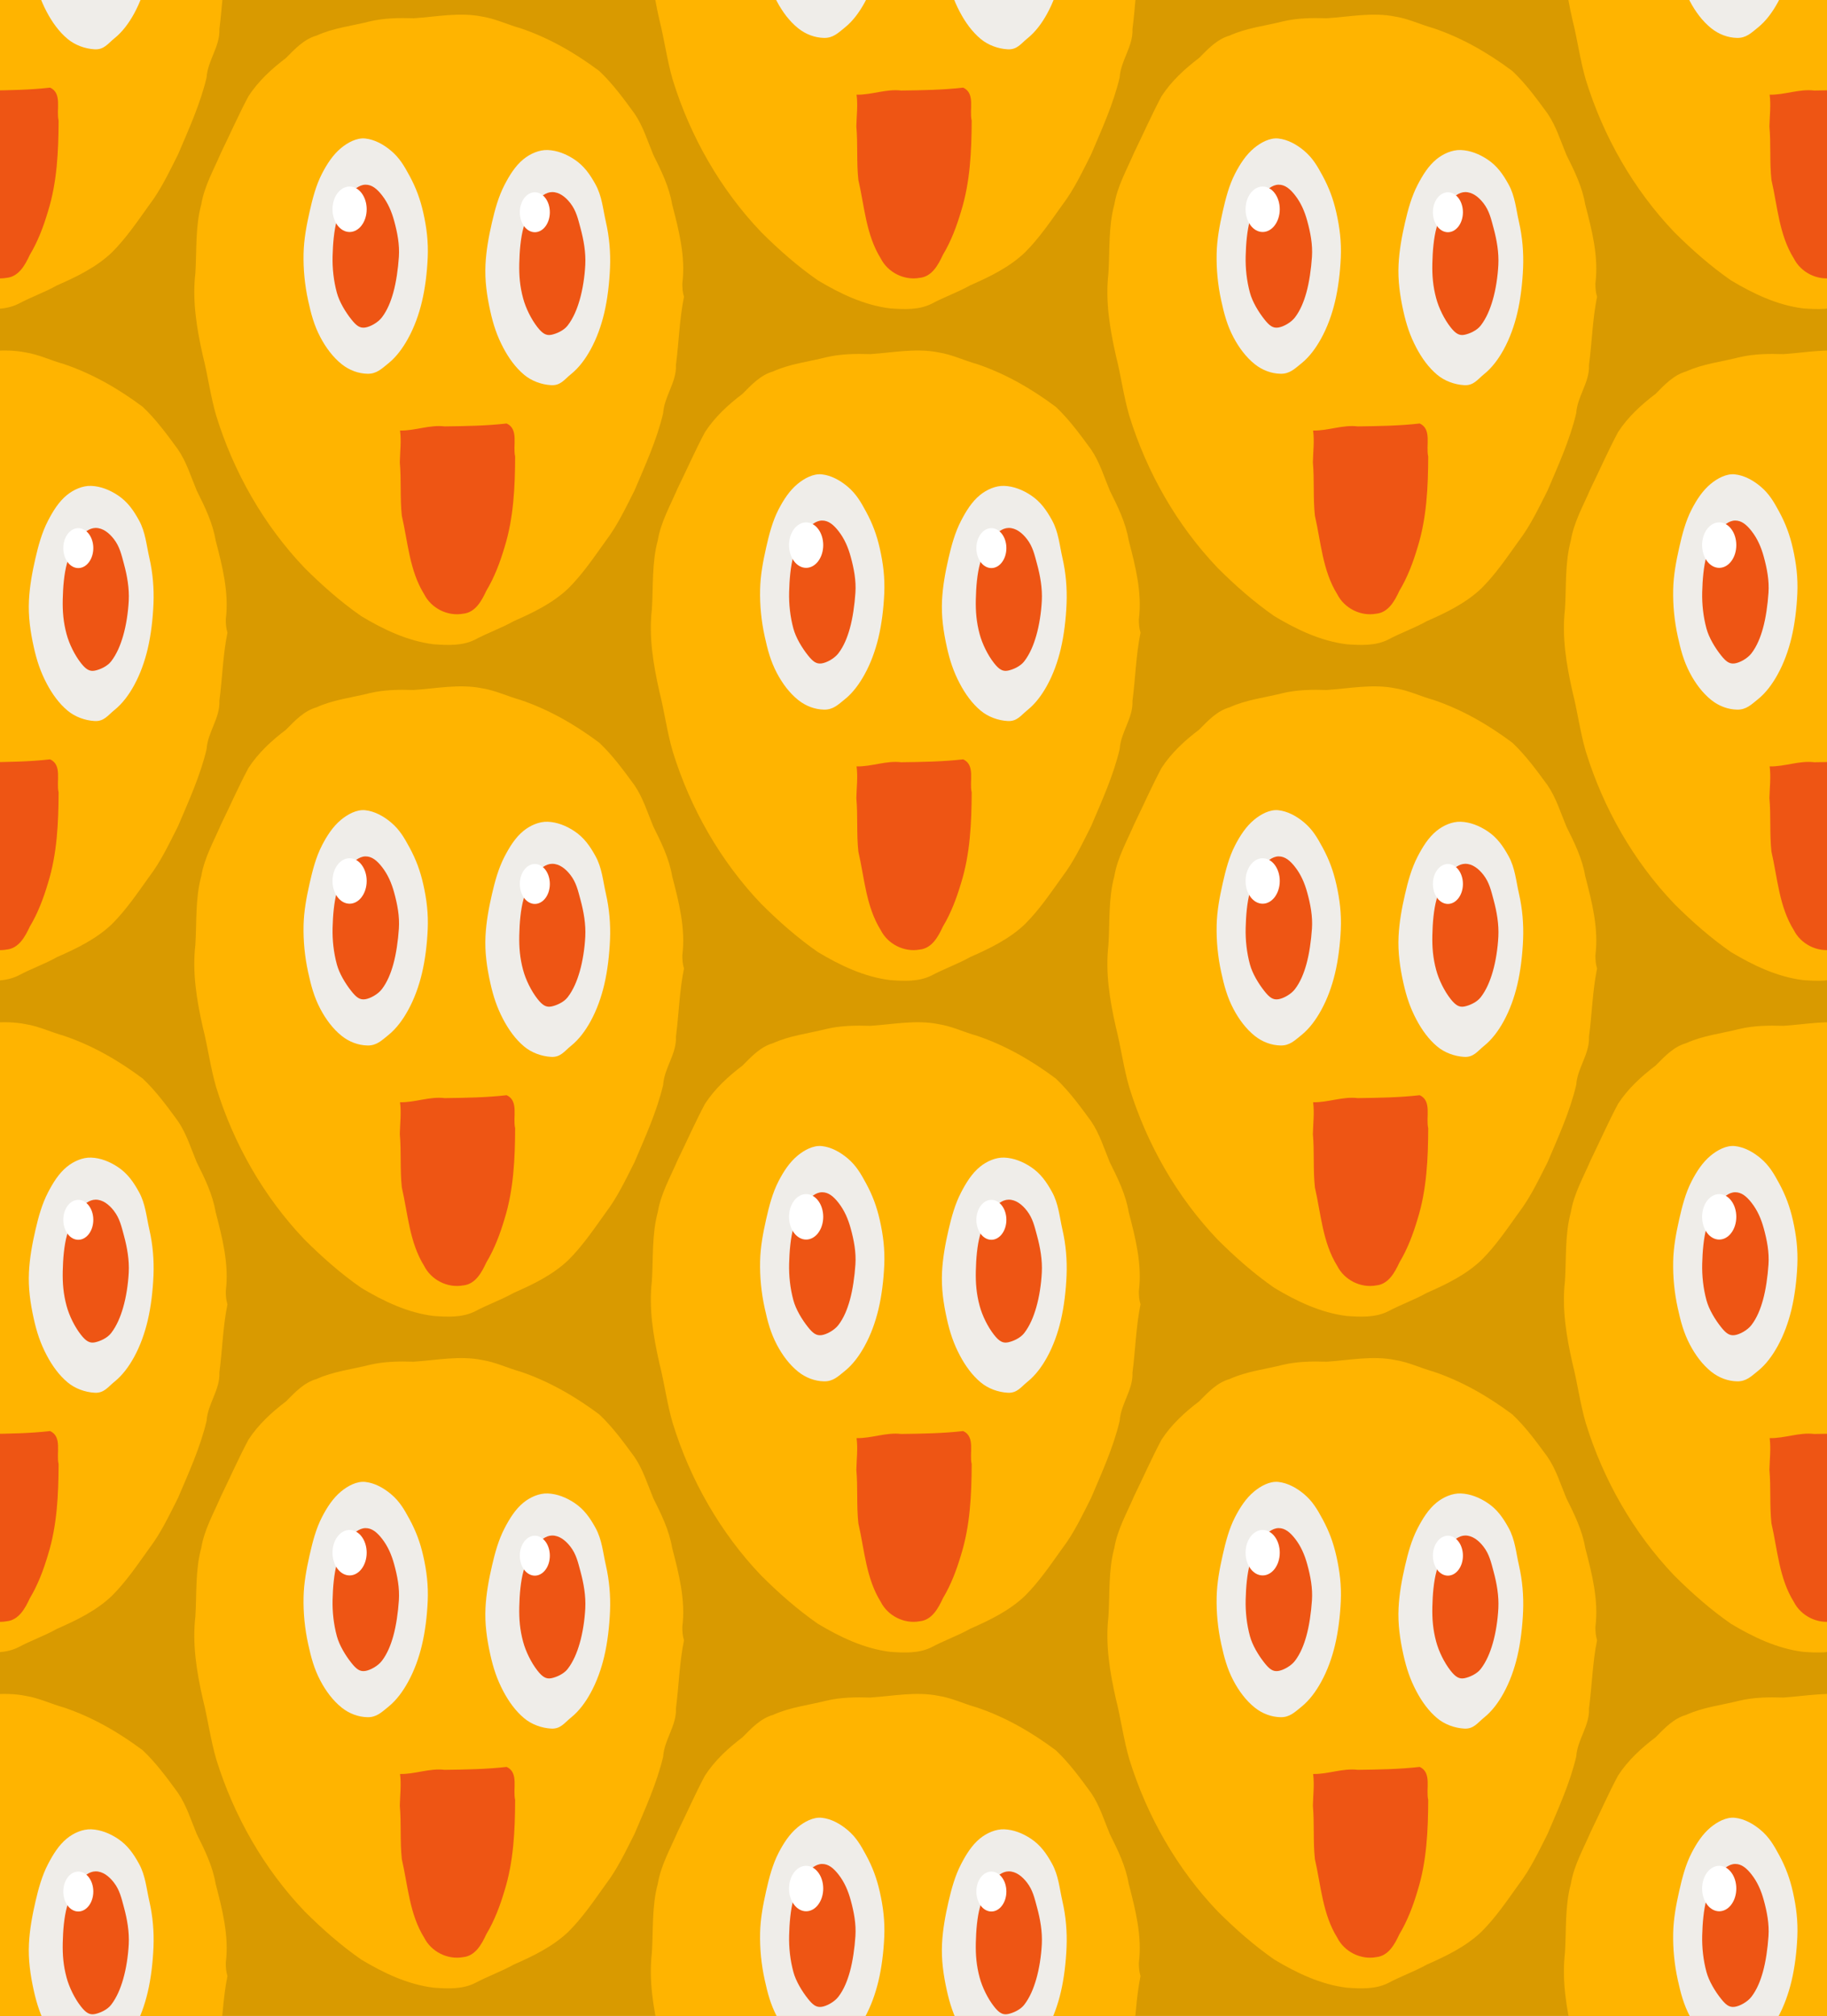 <?xml version="1.0" encoding="UTF-8" standalone="no"?>
<svg
   width="441"
   height="486.5"
   viewBox="0 0 441 486.5"
   fill="none"
   version="1.1"
   id="svg20"
   sodipodi:docname="creature.svg"
   inkscape:version="1.2.2 (b0a8486541, 2022-12-01)"
   xmlns:inkscape="http://www.inkscape.org/namespaces/inkscape"
   xmlns:sodipodi="http://sodipodi.sourceforge.net/DTD/sodipodi-0.dtd"
   xmlns="http://www.w3.org/2000/svg"
   xmlns:svg="http://www.w3.org/2000/svg">
  <defs
     id="defs24">
    <inkscape:path-effect
       effect="roughen"
       id="path-effect7954"
       is_visible="true"
       lpeversion="1.2"
       method="size"
       max_segment_size="9.13"
       segments="2"
       displace_x="1;1"
       displace_y="1;1"
       global_randomize="1;145341163"
       handles="smooth"
       shift_nodes="true"
       fixed_displacement="false"
       spray_tool_friendly="false" />
    <inkscape:path-effect
       effect="roughen"
       id="path-effect7952"
       is_visible="true"
       lpeversion="1.2"
       method="size"
       max_segment_size="9.13"
       segments="2"
       displace_x="1;1"
       displace_y="1;1"
       global_randomize="1;2423432739"
       handles="smooth"
       shift_nodes="true"
       fixed_displacement="false"
       spray_tool_friendly="false" />
    <inkscape:path-effect
       effect="roughen"
       id="path-effect7934"
       is_visible="true"
       lpeversion="1.2"
       method="size"
       max_segment_size="9.411"
       segments="2"
       displace_x="1;1"
       displace_y="1;1"
       global_randomize="1;1975337318"
       handles="smooth"
       shift_nodes="true"
       fixed_displacement="false"
       spray_tool_friendly="false" />
    <inkscape:path-effect
       effect="roughen"
       id="path-effect7932"
       is_visible="true"
       lpeversion="1.2"
       method="size"
       max_segment_size="9.411"
       segments="2"
       displace_x="1;1"
       displace_y="1;1"
       global_randomize="1;1"
       handles="smooth"
       shift_nodes="true"
       fixed_displacement="false"
       spray_tool_friendly="false" />
    <inkscape:path-effect
       effect="tiling"
       id="path-effect950"
       is_visible="true"
       lpeversion="1"
       unit="px"
       seed="1;1"
       lpesatellites=""
       num_rows="4"
       num_cols="5"
       gapx="-8"
       gapy="10"
       offset="50"
       offset_type="true"
       scale="0"
       rotate="0"
       mirrorrowsx="false"
       mirrorrowsy="false"
       mirrorcolsx="false"
       mirrorcolsy="false"
       mirrortrans="false"
       shrink_interp="false"
       split_items="false"
       link_styles="false"
       interpolate_scalex="false"
       interpolate_scaley="true"
       interpolate_rotatex="false"
       interpolate_rotatey="true"
       random_scale="false"
       random_rotate="false"
       random_gap_y="false"
       random_gap_x="false"
       transformorigin="" />
  </defs>
  <sodipodi:namedview
     id="namedview22"
     pagecolor="#ffffff"
     bordercolor="#666666"
     borderopacity="1.0"
     inkscape:showpageshadow="2"
     inkscape:pageopacity="0.0"
     inkscape:pagecheckerboard="0"
     inkscape:deskcolor="#d1d1d1"
     showgrid="false"
     inkscape:zoom="1"
     inkscape:cx="-94.5"
     inkscape:cy="190"
     inkscape:window-width="1920"
     inkscape:window-height="1011"
     inkscape:window-x="0"
     inkscape:window-y="0"
     inkscape:window-maximized="1"
     inkscape:current-layer="svg20" />
  <rect
     style="opacity:1;fill:#d99a00;fill-opacity:1;stroke-width:4.844"
     id="rect2363"
     width="582.799"
     height="539.023"
     x="-87.104"
     y="-11.629"
     d="M -87.104,-11.629 H 495.695 V 527.394 H -87.104 Z M 487.695,295.826 h 582.799 V 834.849 H 487.695 Z m 574.799,-307.455 h 582.799 V 527.394 H 1062.495 Z M 1637.294,295.826 h 582.799 v 539.023 h -582.799 z m 574.799,-307.455 h 582.799 V 527.394 H 2212.093 Z M -87.104,603.281 H 495.695 v 539.023 H -87.104 Z M 487.695,910.736 h 582.799 v 539.023 H 487.695 Z M 1062.495,603.281 h 582.799 v 539.023 h -582.799 z m 574.799,307.455 h 582.799 v 539.023 H 1637.294 Z M 2212.093,603.281 h 582.799 v 539.023 H 2212.093 Z M -87.104,1218.191 H 495.695 v 539.023 H -87.104 Z M 487.695,1525.645 h 582.799 v 539.023 H 487.695 Z m 574.799,-307.455 h 582.799 v 539.023 h -582.799 z m 574.799,307.455 h 582.799 v 539.023 h -582.799 z m 574.799,-307.455 h 582.799 v 539.023 H 2212.093 Z M -87.104,1833.1 H 495.695 v 539.023 H -87.104 Z M 487.695,2140.555 h 582.799 v 539.023 H 487.695 Z m 574.799,-307.455 h 582.799 v 539.023 h -582.799 z m 574.799,307.455 h 582.799 v 539.023 h -582.799 z m 574.799,-307.455 h 582.799 v 539.023 h -582.799 z" />
  <g
     id="g948"
     transform="translate(-65.818,-80.516)"
     inkscape:path-effect="#path-effect950"
     class="UnoptimicedTransforms">
    <path
       d="m 120.718,71.089 c -1.105,5.427 -1.227,11.01 -1.945,16.477 0.188,4.142 -2.835,7.547 -3.083,11.622 -1.535,6.466 -4.325,12.538 -6.908,18.629 -2.128,4.181 -4.118,8.462 -6.979,12.211 -2.821,3.935 -5.557,8.001 -9,11.424 -3.765,3.579 -8.492,5.859 -13.191,7.921 -3.022,1.695 -6.298,2.829 -9.35,4.462 -3.077,1.532 -6.612,1.341 -9.94,1.112 -6.285,-0.763 -12.129,-3.565 -17.5,-6.786 -4.906,-3.413 -9.417,-7.392 -13.648,-11.606 C 19.3,126.213 12.033,113.44 7.814,99.798 6.421,95.044 5.808,90.112 4.586,85.315 3.112,78.795 1.993,72.081 2.777,65.387 3.12,59.844 2.738,54.211 4.205,48.792 4.947,44.341 7.22,40.407 8.969,36.308 c 2.221,-4.529 4.251,-9.17 6.622,-13.614 2.373,-3.651 5.615,-6.625 9.059,-9.235 2.149,-2.167 4.333,-4.536 7.368,-5.401 C 36.102,6.199 40.598,5.719 44.905,4.623 48.372,3.807 51.939,3.763 55.473,3.871 60.984,3.523 66.546,2.354 72.046,3.476 c 3.176,0.505 6.088,1.933 9.172,2.79 6.887,2.312 13.257,6 19.053,10.332 3.242,3.061 5.888,6.694 8.51,10.28 2.069,3.043 3.133,6.59 4.532,9.946 1.915,3.83 3.839,7.727 4.552,11.99 1.616,6.196 3.268,12.587 2.457,19.041 -0.016,1.089 0.072,2.19 0.396,3.235 z m 110.199,81.051 c -1.105,5.427 -1.227,11.01 -1.945,16.477 0.188,4.142 -2.835,7.547 -3.083,11.622 -1.535,6.466 -4.325,12.538 -6.908,18.629 -2.128,4.181 -4.118,8.462 -6.979,12.211 -2.821,3.935 -5.557,8.001 -9,11.424 -3.765,3.579 -8.492,5.859 -13.191,7.921 -3.022,1.695 -6.298,2.829 -9.35,4.462 -3.077,1.532 -6.612,1.341 -9.94,1.112 -6.285,-0.763 -12.129,-3.565 -17.5,-6.786 -4.906,-3.413 -9.417,-7.392 -13.648,-11.606 -9.875,-10.342 -17.142,-23.115 -21.361,-36.757 -1.393,-4.754 -2.006,-9.685 -3.228,-14.483 -1.474,-6.52 -2.593,-13.234 -1.809,-19.928 0.343,-5.543 -0.039,-11.175 1.427,-16.595 0.743,-4.451 3.016,-8.386 4.765,-12.484 2.221,-4.529 4.251,-9.17 6.622,-13.614 2.373,-3.651 5.615,-6.625 9.059,-9.235 2.149,-2.167 4.333,-4.536 7.368,-5.401 4.084,-1.86 8.58,-2.339 12.887,-3.435 3.467,-0.816 7.034,-0.86 10.568,-0.752 5.511,-0.348 11.072,-1.517 16.573,-0.395 3.176,0.505 6.088,1.933 9.172,2.79 6.887,2.312 13.257,6 19.053,10.332 3.242,3.061 5.888,6.694 8.51,10.28 2.069,3.043 3.133,6.59 4.532,9.946 1.915,3.83 3.839,7.727 4.552,11.99 1.616,6.196 3.268,12.587 2.457,19.041 -0.016,1.089 0.072,2.19 0.396,3.235 z M 341.115,71.089 c -1.105,5.427 -1.227,11.01 -1.945,16.477 0.188,4.142 -2.835,7.547 -3.083,11.622 -1.535,6.466 -4.325,12.538 -6.908,18.629 -2.128,4.181 -4.118,8.462 -6.979,12.211 -2.821,3.935 -5.557,8.001 -9,11.424 -3.765,3.579 -8.492,5.859 -13.191,7.921 -3.022,1.695 -6.298,2.829 -9.35,4.462 -3.077,1.532 -6.612,1.341 -9.94,1.112 -6.285,-0.763 -12.129,-3.565 -17.5,-6.786 -4.906,-3.413 -9.417,-7.392 -13.648,-11.606 -9.875,-10.342 -17.142,-23.115 -21.361,-36.757 -1.393,-4.754 -2.006,-9.685 -3.228,-14.483 -1.474,-6.52 -2.593,-13.234 -1.809,-19.928 0.343,-5.543 -0.039,-11.175 1.427,-16.595 0.743,-4.451 3.016,-8.386 4.765,-12.484 2.221,-4.529 4.251,-9.17 6.622,-13.614 2.373,-3.651 5.615,-6.625 9.059,-9.235 2.149,-2.167 4.333,-4.536 7.368,-5.401 4.084,-1.86 8.58,-2.339 12.887,-3.435 3.467,-0.816 7.034,-0.86 10.568,-0.752 5.511,-0.348 11.072,-1.517 16.573,-0.395 3.176,0.505 6.088,1.933 9.172,2.79 6.887,2.312 13.257,6 19.053,10.332 3.242,3.061 5.888,6.694 8.51,10.28 2.069,3.043 3.133,6.59 4.532,9.946 1.915,3.83 3.839,7.727 4.552,11.99 1.616,6.196 3.268,12.587 2.457,19.041 -0.016,1.089 0.072,2.19 0.396,3.235 z m 110.199,81.051 c -1.105,5.427 -1.227,11.01 -1.945,16.477 0.188,4.142 -2.835,7.547 -3.083,11.622 -1.535,6.466 -4.325,12.538 -6.908,18.629 -2.128,4.181 -4.118,8.462 -6.979,12.211 -2.821,3.935 -5.557,8.001 -9,11.424 -3.765,3.579 -8.492,5.859 -13.191,7.921 -3.022,1.695 -6.298,2.829 -9.35,4.462 -3.077,1.532 -6.612,1.341 -9.94,1.112 -6.285,-0.763 -12.129,-3.565 -17.5,-6.786 -4.906,-3.413 -9.417,-7.392 -13.648,-11.606 -9.875,-10.342 -17.142,-23.115 -21.361,-36.757 -1.393,-4.754 -2.006,-9.685 -3.228,-14.483 -1.474,-6.52 -2.593,-13.234 -1.809,-19.928 0.343,-5.543 -0.039,-11.175 1.427,-16.595 0.743,-4.451 3.016,-8.386 4.765,-12.484 2.221,-4.529 4.251,-9.17 6.622,-13.614 2.373,-3.651 5.615,-6.625 9.059,-9.235 2.149,-2.167 4.333,-4.536 7.368,-5.401 4.084,-1.86 8.58,-2.339 12.887,-3.435 3.467,-0.816 7.034,-0.86 10.568,-0.752 5.511,-0.348 11.072,-1.517 16.573,-0.395 3.176,0.505 6.088,1.933 9.172,2.79 6.887,2.312 13.257,6 19.053,10.332 3.242,3.061 5.888,6.694 8.51,10.28 2.069,3.043 3.133,6.59 4.532,9.946 1.915,3.83 3.839,7.727 4.552,11.99 1.616,6.196 3.268,12.587 2.457,19.041 -0.016,1.089 0.072,2.19 0.396,3.235 z M 561.513,71.089 c -1.105,5.427 -1.227,11.01 -1.945,16.477 0.188,4.142 -2.835,7.547 -3.083,11.622 -1.535,6.466 -4.325,12.538 -6.908,18.629 -2.128,4.181 -4.118,8.462 -6.979,12.211 -2.821,3.935 -5.557,8.001 -9,11.424 -3.765,3.579 -8.492,5.859 -13.191,7.921 -3.022,1.695 -6.298,2.829 -9.35,4.462 -3.077,1.532 -6.612,1.341 -9.94,1.112 -6.285,-0.763 -12.129,-3.565 -17.5,-6.786 -4.906,-3.413 -9.417,-7.392 -13.648,-11.606 -9.875,-10.342 -17.142,-23.115 -21.361,-36.757 -1.393,-4.754 -2.006,-9.685 -3.228,-14.483 -1.474,-6.52 -2.593,-13.234 -1.809,-19.928 0.343,-5.543 -0.039,-11.175 1.427,-16.595 0.743,-4.451 3.016,-8.386 4.765,-12.484 2.221,-4.529 4.251,-9.17 6.622,-13.614 2.373,-3.651 5.615,-6.625 9.059,-9.235 2.149,-2.167 4.333,-4.536 7.368,-5.401 4.084,-1.86 8.58,-2.339 12.887,-3.435 3.467,-0.816 7.034,-0.86 10.568,-0.752 5.511,-0.348 11.072,-1.517 16.573,-0.395 3.176,0.505 6.088,1.933 9.172,2.79 6.887,2.312 13.257,6 19.053,10.332 3.242,3.061 5.888,6.694 8.51,10.28 2.069,3.043 3.133,6.59 4.532,9.946 1.915,3.83 3.839,7.727 4.552,11.99 1.616,6.196 3.268,12.587 2.457,19.041 -0.016,1.089 0.072,2.19 0.396,3.235 z M 120.718,233.19 c -1.105,5.427 -1.227,11.01 -1.945,16.477 0.188,4.142 -2.835,7.547 -3.083,11.622 -1.535,6.466 -4.325,12.538 -6.908,18.629 -2.128,4.181 -4.118,8.462 -6.979,12.211 -2.821,3.935 -5.557,8.001 -9,11.424 -3.765,3.579 -8.492,5.859 -13.191,7.921 -3.022,1.695 -6.298,2.829 -9.35,4.462 -3.077,1.532 -6.612,1.341 -9.94,1.112 -6.285,-0.763 -12.129,-3.565 -17.5,-6.786 -4.906,-3.413 -9.417,-7.392 -13.648,-11.606 -9.875,-10.342 -17.142,-23.115 -21.361,-36.757 -1.393,-4.754 -2.006,-9.685 -3.228,-14.483 -1.474,-6.52 -2.593,-13.234 -1.809,-19.928 0.343,-5.543 -0.039,-11.175 1.427,-16.595 0.743,-4.451 3.016,-8.386 4.765,-12.484 2.221,-4.529 4.251,-9.17 6.622,-13.614 2.373,-3.651 5.615,-6.625 9.059,-9.235 2.149,-2.167 4.333,-4.536 7.368,-5.401 4.084,-1.86 8.58,-2.339 12.887,-3.435 3.467,-0.816 7.034,-0.86 10.568,-0.752 5.511,-0.348 11.072,-1.517 16.573,-0.395 3.176,0.505 6.088,1.933 9.172,2.79 6.887,2.312 13.257,6 19.053,10.332 3.242,3.061 5.888,6.694 8.51,10.28 2.069,3.043 3.133,6.59 4.532,9.946 1.915,3.83 3.839,7.727 4.552,11.99 1.616,6.196 3.268,12.587 2.457,19.041 -0.016,1.089 0.072,2.19 0.396,3.235 z m 110.199,81.051 c -1.105,5.427 -1.227,11.01 -1.945,16.477 0.188,4.142 -2.835,7.547 -3.083,11.622 -1.535,6.466 -4.325,12.538 -6.908,18.629 -2.128,4.181 -4.118,8.462 -6.979,12.211 -2.821,3.935 -5.557,8.001 -9,11.424 -3.765,3.579 -8.492,5.859 -13.191,7.921 -3.022,1.695 -6.298,2.829 -9.35,4.462 -3.077,1.532 -6.612,1.341 -9.94,1.112 -6.285,-0.763 -12.129,-3.565 -17.5,-6.786 -4.906,-3.413 -9.417,-7.392 -13.648,-11.606 -9.875,-10.342 -17.142,-23.115 -21.361,-36.757 -1.393,-4.754 -2.006,-9.685 -3.228,-14.483 -1.474,-6.52 -2.593,-13.234 -1.809,-19.928 0.343,-5.543 -0.039,-11.175 1.427,-16.595 0.743,-4.451 3.016,-8.386 4.765,-12.484 2.221,-4.529 4.251,-9.17 6.622,-13.614 2.373,-3.651 5.615,-6.625 9.059,-9.235 2.149,-2.167 4.333,-4.536 7.368,-5.401 4.084,-1.86 8.58,-2.339 12.887,-3.435 3.467,-0.816 7.034,-0.86 10.568,-0.752 5.511,-0.348 11.072,-1.517 16.573,-0.395 3.176,0.505 6.088,1.933 9.172,2.79 6.887,2.312 13.257,6 19.053,10.332 3.242,3.061 5.888,6.694 8.51,10.28 2.069,3.043 3.133,6.59 4.532,9.946 1.915,3.83 3.839,7.727 4.552,11.99 1.616,6.196 3.268,12.587 2.457,19.041 -0.016,1.089 0.072,2.19 0.396,3.235 z m 110.199,-81.051 c -1.105,5.427 -1.227,11.01 -1.945,16.477 0.188,4.142 -2.835,7.547 -3.083,11.622 -1.535,6.466 -4.325,12.538 -6.908,18.629 -2.128,4.181 -4.118,8.462 -6.979,12.211 -2.821,3.935 -5.557,8.001 -9,11.424 -3.765,3.579 -8.492,5.859 -13.191,7.921 -3.022,1.695 -6.298,2.829 -9.35,4.462 -3.077,1.532 -6.612,1.341 -9.94,1.112 -6.285,-0.763 -12.129,-3.565 -17.5,-6.786 -4.906,-3.413 -9.417,-7.392 -13.648,-11.606 -9.875,-10.342 -17.142,-23.115 -21.361,-36.757 -1.393,-4.754 -2.006,-9.685 -3.228,-14.483 -1.474,-6.52 -2.593,-13.234 -1.809,-19.928 0.343,-5.543 -0.039,-11.175 1.427,-16.595 0.743,-4.451 3.016,-8.386 4.765,-12.484 2.221,-4.529 4.251,-9.17 6.622,-13.614 2.373,-3.651 5.615,-6.625 9.059,-9.235 2.149,-2.167 4.333,-4.536 7.368,-5.401 4.084,-1.86 8.58,-2.339 12.887,-3.435 3.467,-0.816 7.034,-0.86 10.568,-0.752 5.511,-0.348 11.072,-1.517 16.573,-0.395 3.176,0.505 6.088,1.933 9.172,2.79 6.887,2.312 13.257,6 19.053,10.332 3.242,3.061 5.888,6.694 8.51,10.28 2.069,3.043 3.133,6.59 4.532,9.946 1.915,3.83 3.839,7.727 4.552,11.99 1.616,6.196 3.268,12.587 2.457,19.041 -0.016,1.089 0.072,2.19 0.396,3.235 z m 110.199,81.051 c -1.105,5.427 -1.227,11.01 -1.945,16.477 0.188,4.142 -2.835,7.547 -3.083,11.622 -1.535,6.466 -4.325,12.538 -6.908,18.629 -2.128,4.181 -4.118,8.462 -6.979,12.211 -2.821,3.935 -5.557,8.001 -9,11.424 -3.765,3.579 -8.492,5.859 -13.191,7.921 -3.022,1.695 -6.298,2.829 -9.35,4.462 -3.077,1.532 -6.612,1.341 -9.94,1.112 -6.285,-0.763 -12.129,-3.565 -17.5,-6.786 -4.906,-3.413 -9.417,-7.392 -13.648,-11.606 -9.875,-10.342 -17.142,-23.115 -21.361,-36.757 -1.393,-4.754 -2.006,-9.685 -3.228,-14.483 -1.474,-6.52 -2.593,-13.234 -1.809,-19.928 0.343,-5.543 -0.039,-11.175 1.427,-16.595 0.743,-4.451 3.016,-8.386 4.765,-12.484 2.221,-4.529 4.251,-9.17 6.622,-13.614 2.373,-3.651 5.615,-6.625 9.059,-9.235 2.149,-2.167 4.333,-4.536 7.368,-5.401 4.084,-1.86 8.58,-2.339 12.887,-3.435 3.467,-0.816 7.034,-0.86 10.568,-0.752 5.511,-0.348 11.072,-1.517 16.573,-0.395 3.176,0.505 6.088,1.933 9.172,2.79 6.887,2.312 13.257,6 19.053,10.332 3.242,3.061 5.888,6.694 8.51,10.28 2.069,3.043 3.133,6.59 4.532,9.946 1.915,3.83 3.839,7.727 4.552,11.99 1.616,6.196 3.268,12.587 2.457,19.041 -0.016,1.089 0.072,2.19 0.396,3.235 z m 110.199,-81.051 c -1.105,5.427 -1.227,11.01 -1.945,16.477 0.188,4.142 -2.835,7.547 -3.083,11.622 -1.535,6.466 -4.325,12.538 -6.908,18.629 -2.128,4.181 -4.118,8.462 -6.979,12.211 -2.821,3.935 -5.557,8.001 -9,11.424 -3.765,3.579 -8.492,5.859 -13.191,7.921 -3.022,1.695 -6.298,2.829 -9.35,4.462 -3.077,1.532 -6.612,1.341 -9.94,1.112 -6.285,-0.763 -12.129,-3.565 -17.5,-6.786 -4.906,-3.413 -9.417,-7.392 -13.648,-11.606 -9.875,-10.342 -17.142,-23.115 -21.361,-36.757 -1.393,-4.754 -2.006,-9.685 -3.228,-14.483 -1.474,-6.52 -2.593,-13.234 -1.809,-19.928 0.343,-5.543 -0.039,-11.175 1.427,-16.595 0.743,-4.451 3.016,-8.386 4.765,-12.484 2.221,-4.529 4.251,-9.17 6.622,-13.614 2.373,-3.651 5.615,-6.625 9.059,-9.235 2.149,-2.167 4.333,-4.536 7.368,-5.401 4.084,-1.86 8.58,-2.339 12.887,-3.435 3.467,-0.816 7.034,-0.86 10.568,-0.752 5.511,-0.348 11.072,-1.517 16.573,-0.395 3.176,0.505 6.088,1.933 9.172,2.79 6.887,2.312 13.257,6 19.053,10.332 3.242,3.061 5.888,6.694 8.51,10.28 2.069,3.043 3.133,6.59 4.532,9.946 1.915,3.83 3.839,7.727 4.552,11.99 1.616,6.196 3.268,12.587 2.457,19.041 -0.016,1.089 0.072,2.19 0.396,3.235 z M 120.718,395.292 c -1.105,5.427 -1.227,11.01 -1.945,16.477 0.188,4.142 -2.835,7.547 -3.083,11.622 -1.535,6.466 -4.325,12.538 -6.908,18.629 -2.128,4.181 -4.118,8.462 -6.979,12.211 -2.821,3.935 -5.557,8.001 -9,11.424 -3.765,3.579 -8.492,5.859 -13.191,7.921 -3.022,1.695 -6.298,2.829 -9.35,4.462 -3.077,1.532 -6.612,1.341 -9.94,1.112 -6.285,-0.763 -12.129,-3.565 -17.5,-6.786 -4.906,-3.413 -9.417,-7.392 -13.648,-11.606 -9.875,-10.342 -17.142,-23.115 -21.361,-36.757 -1.393,-4.754 -2.006,-9.685 -3.228,-14.483 -1.474,-6.52 -2.593,-13.234 -1.809,-19.928 0.343,-5.543 -0.039,-11.175 1.427,-16.595 0.743,-4.451 3.016,-8.386 4.765,-12.484 2.221,-4.529 4.251,-9.17 6.622,-13.614 2.373,-3.651 5.615,-6.625 9.059,-9.235 2.149,-2.167 4.333,-4.536 7.368,-5.401 4.084,-1.86 8.58,-2.339 12.887,-3.435 3.467,-0.816 7.034,-0.86 10.568,-0.752 5.511,-0.348 11.072,-1.517 16.573,-0.395 3.176,0.505 6.088,1.933 9.172,2.79 6.887,2.312 13.257,6 19.053,10.332 3.242,3.061 5.888,6.694 8.51,10.28 2.069,3.043 3.133,6.59 4.532,9.946 1.915,3.83 3.839,7.727 4.552,11.99 1.616,6.196 3.268,12.587 2.457,19.041 -0.016,1.089 0.072,2.19 0.396,3.235 z m 110.199,81.051 c -1.105,5.427 -1.227,11.01 -1.945,16.477 0.188,4.142 -2.835,7.547 -3.083,11.622 -1.535,6.466 -4.325,12.538 -6.908,18.629 -2.128,4.181 -4.118,8.462 -6.979,12.211 -2.821,3.935 -5.557,8.001 -9,11.424 -3.765,3.579 -8.492,5.859 -13.191,7.921 -3.022,1.695 -6.298,2.829 -9.35,4.462 -3.077,1.532 -6.612,1.341 -9.94,1.112 -6.285,-0.763 -12.129,-3.565 -17.5,-6.786 -4.906,-3.413 -9.417,-7.392 -13.648,-11.606 -9.875,-10.342 -17.142,-23.115 -21.361,-36.757 -1.393,-4.754 -2.006,-9.685 -3.228,-14.483 -1.474,-6.52 -2.593,-13.234 -1.809,-19.928 0.343,-5.543 -0.039,-11.175 1.427,-16.595 0.743,-4.451 3.016,-8.386 4.765,-12.484 2.221,-4.529 4.251,-9.17 6.622,-13.614 2.373,-3.651 5.615,-6.625 9.059,-9.235 2.149,-2.167 4.333,-4.536 7.368,-5.401 4.084,-1.86 8.58,-2.339 12.887,-3.435 3.467,-0.816 7.034,-0.86 10.568,-0.752 5.511,-0.348 11.072,-1.517 16.573,-0.395 3.176,0.505 6.088,1.933 9.172,2.79 6.887,2.312 13.257,6 19.053,10.332 3.242,3.061 5.888,6.694 8.51,10.28 2.069,3.043 3.133,6.59 4.532,9.946 1.915,3.83 3.839,7.727 4.552,11.99 1.616,6.196 3.268,12.587 2.457,19.041 -0.016,1.089 0.072,2.19 0.396,3.235 z m 110.199,-81.051 c -1.105,5.427 -1.227,11.01 -1.945,16.477 0.188,4.142 -2.835,7.547 -3.083,11.622 -1.535,6.466 -4.325,12.538 -6.908,18.629 -2.128,4.181 -4.118,8.462 -6.979,12.211 -2.821,3.935 -5.557,8.001 -9,11.424 -3.765,3.579 -8.492,5.859 -13.191,7.921 -3.022,1.695 -6.298,2.829 -9.35,4.462 -3.077,1.532 -6.612,1.341 -9.94,1.112 -6.285,-0.763 -12.129,-3.565 -17.5,-6.786 -4.906,-3.413 -9.417,-7.392 -13.648,-11.606 -9.875,-10.342 -17.142,-23.115 -21.361,-36.757 -1.393,-4.754 -2.006,-9.685 -3.228,-14.483 -1.474,-6.52 -2.593,-13.234 -1.809,-19.928 0.343,-5.543 -0.039,-11.175 1.427,-16.595 0.743,-4.451 3.016,-8.386 4.765,-12.484 2.221,-4.529 4.251,-9.17 6.622,-13.614 2.373,-3.651 5.615,-6.625 9.059,-9.235 2.149,-2.167 4.333,-4.536 7.368,-5.401 4.084,-1.86 8.58,-2.339 12.887,-3.435 3.467,-0.816 7.034,-0.86 10.568,-0.752 5.511,-0.348 11.072,-1.517 16.573,-0.395 3.176,0.505 6.088,1.933 9.172,2.79 6.887,2.312 13.257,6 19.053,10.332 3.242,3.061 5.888,6.694 8.51,10.28 2.069,3.043 3.133,6.59 4.532,9.946 1.915,3.83 3.839,7.727 4.552,11.99 1.616,6.196 3.268,12.587 2.457,19.041 -0.016,1.089 0.072,2.19 0.396,3.235 z m 110.199,81.051 c -1.105,5.427 -1.227,11.01 -1.945,16.477 0.188,4.142 -2.835,7.547 -3.083,11.622 -1.535,6.466 -4.325,12.538 -6.908,18.629 -2.128,4.181 -4.118,8.462 -6.979,12.211 -2.821,3.935 -5.557,8.001 -9,11.424 -3.765,3.579 -8.492,5.859 -13.191,7.921 -3.022,1.695 -6.298,2.829 -9.35,4.462 -3.077,1.532 -6.612,1.341 -9.94,1.112 -6.285,-0.763 -12.129,-3.565 -17.5,-6.786 -4.906,-3.413 -9.417,-7.392 -13.648,-11.606 -9.875,-10.342 -17.142,-23.115 -21.361,-36.757 -1.393,-4.754 -2.006,-9.685 -3.228,-14.483 -1.474,-6.52 -2.593,-13.234 -1.809,-19.928 0.343,-5.543 -0.039,-11.175 1.427,-16.595 0.743,-4.451 3.016,-8.386 4.765,-12.484 2.221,-4.529 4.251,-9.17 6.622,-13.614 2.373,-3.651 5.615,-6.625 9.059,-9.235 2.149,-2.167 4.333,-4.536 7.368,-5.401 4.084,-1.86 8.58,-2.339 12.887,-3.435 3.467,-0.816 7.034,-0.86 10.568,-0.752 5.511,-0.348 11.072,-1.517 16.573,-0.395 3.176,0.505 6.088,1.933 9.172,2.79 6.887,2.312 13.257,6 19.053,10.332 3.242,3.061 5.888,6.694 8.51,10.28 2.069,3.043 3.133,6.59 4.532,9.946 1.915,3.83 3.839,7.727 4.552,11.99 1.616,6.196 3.268,12.587 2.457,19.041 -0.016,1.089 0.072,2.19 0.396,3.235 z m 110.199,-81.051 c -1.105,5.427 -1.227,11.01 -1.945,16.477 0.188,4.142 -2.835,7.547 -3.083,11.622 -1.535,6.466 -4.325,12.538 -6.908,18.629 -2.128,4.181 -4.118,8.462 -6.979,12.211 -2.821,3.935 -5.557,8.001 -9,11.424 -3.765,3.579 -8.492,5.859 -13.191,7.921 -3.022,1.695 -6.298,2.829 -9.35,4.462 -3.077,1.532 -6.612,1.341 -9.94,1.112 -6.285,-0.763 -12.129,-3.565 -17.5,-6.786 -4.906,-3.413 -9.417,-7.392 -13.648,-11.606 -9.875,-10.342 -17.142,-23.115 -21.361,-36.757 -1.393,-4.754 -2.006,-9.685 -3.228,-14.483 -1.474,-6.52 -2.593,-13.234 -1.809,-19.928 0.343,-5.543 -0.039,-11.175 1.427,-16.595 0.743,-4.451 3.016,-8.386 4.765,-12.484 2.221,-4.529 4.251,-9.17 6.622,-13.614 2.373,-3.651 5.615,-6.625 9.059,-9.235 2.149,-2.167 4.333,-4.536 7.368,-5.401 4.084,-1.86 8.58,-2.339 12.887,-3.435 3.467,-0.816 7.034,-0.86 10.568,-0.752 5.511,-0.348 11.072,-1.517 16.573,-0.395 3.176,0.505 6.088,1.933 9.172,2.79 6.887,2.312 13.257,6 19.053,10.332 3.242,3.061 5.888,6.694 8.51,10.28 2.069,3.043 3.133,6.59 4.532,9.946 1.915,3.83 3.839,7.727 4.552,11.99 1.616,6.196 3.268,12.587 2.457,19.041 -0.016,1.089 0.072,2.19 0.396,3.235 z M 120.718,557.393 c -1.105,5.427 -1.227,11.01 -1.945,16.477 0.188,4.142 -2.835,7.547 -3.083,11.622 -1.535,6.466 -4.325,12.538 -6.908,18.629 -2.128,4.181 -4.118,8.462 -6.979,12.211 -2.821,3.935 -5.557,8.001 -9,11.424 -3.765,3.579 -8.492,5.859 -13.191,7.921 -3.022,1.695 -6.298,2.829 -9.35,4.462 -3.077,1.532 -6.612,1.341 -9.94,1.112 -6.285,-0.763 -12.129,-3.565 -17.5,-6.786 -4.906,-3.413 -9.417,-7.392 -13.648,-11.606 -9.875,-10.342 -17.142,-23.115 -21.361,-36.757 -1.393,-4.754 -2.006,-9.685 -3.228,-14.483 -1.474,-6.52 -2.593,-13.234 -1.809,-19.928 0.343,-5.543 -0.039,-11.175 1.427,-16.595 0.743,-4.451 3.016,-8.386 4.765,-12.484 2.221,-4.529 4.251,-9.17 6.622,-13.614 2.373,-3.651 5.615,-6.625 9.059,-9.235 2.149,-2.167 4.333,-4.536 7.368,-5.401 4.084,-1.86 8.58,-2.339 12.887,-3.435 3.467,-0.816 7.034,-0.86 10.568,-0.752 5.511,-0.348 11.072,-1.517 16.573,-0.395 3.176,0.505 6.088,1.933 9.172,2.79 6.887,2.312 13.257,6 19.053,10.332 3.242,3.061 5.888,6.694 8.51,10.28 2.069,3.043 3.133,6.59 4.532,9.946 1.915,3.83 3.839,7.727 4.552,11.99 1.616,6.196 3.268,12.587 2.457,19.041 -0.016,1.089 0.072,2.19 0.396,3.235 z m 110.199,81.051 c -1.105,5.427 -1.227,11.01 -1.945,16.477 0.188,4.142 -2.835,7.547 -3.083,11.622 -1.535,6.466 -4.325,12.538 -6.908,18.629 -2.128,4.181 -4.118,8.462 -6.979,12.211 -2.821,3.935 -5.557,8.001 -9,11.424 -3.765,3.579 -8.492,5.859 -13.191,7.921 -3.022,1.695 -6.298,2.829 -9.35,4.462 -3.077,1.532 -6.612,1.341 -9.94,1.112 -6.285,-0.763 -12.129,-3.565 -17.5,-6.786 -4.906,-3.413 -9.417,-7.392 -13.648,-11.606 -9.875,-10.342 -17.142,-23.115 -21.361,-36.757 -1.393,-4.754 -2.006,-9.685 -3.228,-14.483 -1.474,-6.52 -2.593,-13.234 -1.809,-19.928 0.343,-5.543 -0.039,-11.175 1.427,-16.595 0.743,-4.451 3.016,-8.386 4.765,-12.484 2.221,-4.529 4.251,-9.17 6.622,-13.614 2.373,-3.651 5.615,-6.625 9.059,-9.235 2.149,-2.167 4.333,-4.536 7.368,-5.401 4.084,-1.86 8.58,-2.339 12.887,-3.435 3.467,-0.816 7.034,-0.86 10.568,-0.752 5.511,-0.348 11.072,-1.517 16.573,-0.395 3.176,0.505 6.088,1.933 9.172,2.79 6.887,2.312 13.257,6 19.053,10.332 3.242,3.061 5.888,6.694 8.51,10.28 2.069,3.043 3.133,6.59 4.532,9.946 1.915,3.83 3.839,7.727 4.552,11.99 1.616,6.196 3.268,12.587 2.457,19.041 -0.016,1.089 0.072,2.19 0.396,3.235 z m 110.199,-81.051 c -1.105,5.427 -1.227,11.01 -1.945,16.477 0.188,4.142 -2.835,7.547 -3.083,11.622 -1.535,6.466 -4.325,12.538 -6.908,18.629 -2.128,4.181 -4.118,8.462 -6.979,12.211 -2.821,3.935 -5.557,8.001 -9,11.424 -3.765,3.579 -8.492,5.859 -13.191,7.921 -3.022,1.695 -6.298,2.829 -9.35,4.462 -3.077,1.532 -6.612,1.341 -9.94,1.112 -6.285,-0.763 -12.129,-3.565 -17.5,-6.786 -4.906,-3.413 -9.417,-7.392 -13.648,-11.606 -9.875,-10.342 -17.142,-23.115 -21.361,-36.757 -1.393,-4.754 -2.006,-9.685 -3.228,-14.483 -1.474,-6.52 -2.593,-13.234 -1.809,-19.928 0.343,-5.543 -0.039,-11.175 1.427,-16.595 0.743,-4.451 3.016,-8.386 4.765,-12.484 2.221,-4.529 4.251,-9.17 6.622,-13.614 2.373,-3.651 5.615,-6.625 9.059,-9.235 2.149,-2.167 4.333,-4.536 7.368,-5.401 4.084,-1.86 8.58,-2.339 12.887,-3.435 3.467,-0.816 7.034,-0.86 10.568,-0.752 5.511,-0.348 11.072,-1.517 16.573,-0.395 3.176,0.505 6.088,1.933 9.172,2.79 6.887,2.312 13.257,6 19.053,10.332 3.242,3.061 5.888,6.694 8.51,10.28 2.069,3.043 3.133,6.59 4.532,9.946 1.915,3.83 3.839,7.727 4.552,11.99 1.616,6.196 3.268,12.587 2.457,19.041 -0.016,1.089 0.072,2.19 0.396,3.235 z m 110.199,81.051 c -1.105,5.427 -1.227,11.01 -1.945,16.477 0.188,4.142 -2.835,7.547 -3.083,11.622 -1.535,6.466 -4.325,12.538 -6.908,18.629 -2.128,4.181 -4.118,8.462 -6.979,12.211 -2.821,3.935 -5.557,8.001 -9,11.424 -3.765,3.579 -8.492,5.859 -13.191,7.921 -3.022,1.695 -6.298,2.829 -9.35,4.462 -3.077,1.532 -6.612,1.341 -9.94,1.112 -6.285,-0.763 -12.129,-3.565 -17.5,-6.786 -4.906,-3.413 -9.417,-7.392 -13.648,-11.606 -9.875,-10.342 -17.142,-23.115 -21.361,-36.757 -1.393,-4.754 -2.006,-9.685 -3.228,-14.483 -1.474,-6.52 -2.593,-13.234 -1.809,-19.928 0.343,-5.543 -0.039,-11.175 1.427,-16.595 0.743,-4.451 3.016,-8.386 4.765,-12.484 2.221,-4.529 4.251,-9.17 6.622,-13.614 2.373,-3.651 5.615,-6.625 9.059,-9.235 2.149,-2.167 4.333,-4.536 7.368,-5.401 4.084,-1.86 8.58,-2.339 12.887,-3.435 3.467,-0.816 7.034,-0.86 10.568,-0.752 5.511,-0.348 11.072,-1.517 16.573,-0.395 3.176,0.505 6.088,1.933 9.172,2.79 6.887,2.312 13.257,6 19.053,10.332 3.242,3.061 5.888,6.694 8.51,10.28 2.069,3.043 3.133,6.59 4.532,9.946 1.915,3.83 3.839,7.727 4.552,11.99 1.616,6.196 3.268,12.587 2.457,19.041 -0.016,1.089 0.072,2.19 0.396,3.235 z m 110.199,-81.051 c -1.105,5.427 -1.227,11.01 -1.945,16.477 0.188,4.142 -2.835,7.547 -3.083,11.622 -1.535,6.466 -4.325,12.538 -6.908,18.629 -2.128,4.181 -4.118,8.462 -6.979,12.211 -2.821,3.935 -5.557,8.001 -9,11.424 -3.765,3.579 -8.492,5.859 -13.191,7.921 -3.022,1.695 -6.298,2.829 -9.35,4.462 -3.077,1.532 -6.612,1.341 -9.94,1.112 -6.285,-0.763 -12.129,-3.565 -17.5,-6.786 -4.906,-3.413 -9.417,-7.392 -13.648,-11.606 -9.875,-10.342 -17.142,-23.115 -21.361,-36.757 -1.393,-4.754 -2.006,-9.685 -3.228,-14.483 -1.474,-6.52 -2.593,-13.234 -1.809,-19.928 0.343,-5.543 -0.039,-11.175 1.427,-16.595 0.743,-4.451 3.016,-8.386 4.765,-12.484 2.221,-4.529 4.251,-9.17 6.622,-13.614 2.373,-3.651 5.615,-6.625 9.059,-9.235 2.149,-2.167 4.333,-4.536 7.368,-5.401 4.084,-1.86 8.58,-2.339 12.887,-3.435 3.467,-0.816 7.034,-0.86 10.568,-0.752 5.511,-0.348 11.072,-1.517 16.573,-0.395 3.176,0.505 6.088,1.933 9.172,2.79 6.887,2.312 13.257,6 19.053,10.332 3.242,3.061 5.888,6.694 8.51,10.28 2.069,3.043 3.133,6.59 4.532,9.946 1.915,3.83 3.839,7.727 4.552,11.99 1.616,6.196 3.268,12.587 2.457,19.041 -0.016,1.089 0.072,2.19 0.396,3.235 z"
       fill="#FFCC00"
       stroke="#000000"
       stroke-width="5.007"
       id="path2"
       style="fill:#ffb400;fill-opacity:1;stroke:none"
       inkscape:original-d="m 120.718,71.0892 c -1.105,5.4269 -1.227,11.0097 -1.945,16.4768 0.188,4.1417 -2.835,7.5471 -3.083,11.6222 -1.535,6.4658 -4.325,12.5378 -6.908,18.6288 -2.128,4.181 -4.118,8.462 -6.979,12.211 -2.8212,3.935 -5.5568,8.001 -8.9997,11.424 -3.7653,3.579 -8.4922,5.859 -13.1915,7.921 -3.022,1.695 -6.2984,2.829 -9.3495,4.462 -3.0774,1.532 -6.6117,1.341 -9.9399,1.112 -6.2848,-0.763 -12.1286,-3.565 -17.5,-6.786 -4.9063,-3.413 -9.4168,-7.392 -13.6475,-11.606 C 19.3002,126.213 12.0332,113.44 7.81367,99.7978 6.42117,95.0442 5.80756,90.1123 4.58592,85.3151 3.11217,78.7947 1.99314,72.0813 2.77709,65.3867 3.11963,59.844 2.73818,54.2112 4.20458,48.792 4.9473,44.3408 7.22024,40.4065 8.96912,36.3082 c 2.22098,-4.5291 4.25068,-9.1699 6.62218,-13.614 2.3729,-3.6507 5.6146,-6.6254 9.059,-9.235 2.149,-2.1665 4.3327,-4.53571 7.3678,-5.40107 C 36.1019,6.19855 40.5977,5.71916 44.9049,4.62332 48.3721,3.8074 51.9386,3.76337 55.4733,3.87095 60.9842,3.52261 66.5456,2.35377 72.0461,3.47556 c 3.1765,0.50473 6.0884,1.93293 9.1717,2.78977 6.8873,2.3118 13.2566,5.99957 19.0532,10.33247 3.242,3.0609 5.888,6.6944 8.51,10.2795 2.069,3.0431 3.133,6.5899 4.532,9.9462 1.915,3.8298 3.839,7.7274 4.552,11.9903 1.616,6.1959 3.268,12.5873 2.457,19.0405 -0.016,1.0885 0.072,2.1904 0.396,3.2349 z" />
    <path
       opacity="0.6"
       d="m 39.267,48.45 c 5.469,0 9.903,-5.896 9.903,-13.169 0,-7.273 -4.434,-13.169 -9.903,-13.169 -5.469,0 -9.903,5.896 -9.903,13.169 0,7.273 4.434,13.169 9.903,13.169 z m 110.199,81.051 c 5.469,0 9.903,-5.896 9.903,-13.169 0,-7.273 -4.434,-13.169 -9.903,-13.169 -5.469,0 -9.903,5.896 -9.903,13.169 0,7.273 4.434,13.169 9.903,13.169 z M 259.664,48.45 c 5.469,0 9.903,-5.896 9.903,-13.169 0,-7.273 -4.434,-13.169 -9.903,-13.169 -5.469,0 -9.903,5.896 -9.903,13.169 0,7.273 4.434,13.169 9.903,13.169 z m 110.199,81.051 c 5.469,0 9.903,-5.896 9.903,-13.169 0,-7.273 -4.434,-13.169 -9.903,-13.169 -5.469,0 -9.903,5.896 -9.903,13.169 0,7.273 4.434,13.169 9.903,13.169 z M 480.062,48.45 c 5.469,0 9.903,-5.896 9.903,-13.169 0,-7.273 -4.434,-13.169 -9.903,-13.169 -5.469,0 -9.903,5.896 -9.903,13.169 0,7.273 4.434,13.169 9.903,13.169 z M 39.267,210.551 c 5.469,0 9.903,-5.896 9.903,-13.169 0,-7.273 -4.434,-13.169 -9.903,-13.169 -5.469,0 -9.903,5.896 -9.903,13.169 0,7.273 4.434,13.169 9.903,13.169 z m 110.199,81.051 c 5.469,0 9.903,-5.896 9.903,-13.169 0,-7.273 -4.434,-13.169 -9.903,-13.169 -5.469,0 -9.903,5.896 -9.903,13.169 0,7.273 4.434,13.169 9.903,13.169 z m 110.199,-81.051 c 5.469,0 9.903,-5.896 9.903,-13.169 0,-7.273 -4.434,-13.169 -9.903,-13.169 -5.469,0 -9.903,5.896 -9.903,13.169 0,7.273 4.434,13.169 9.903,13.169 z m 110.199,81.051 c 5.469,0 9.903,-5.896 9.903,-13.169 0,-7.273 -4.434,-13.169 -9.903,-13.169 -5.469,0 -9.903,5.896 -9.903,13.169 0,7.273 4.434,13.169 9.903,13.169 z m 110.199,-81.051 c 5.469,0 9.903,-5.896 9.903,-13.169 0,-7.273 -4.434,-13.169 -9.903,-13.169 -5.469,0 -9.903,5.896 -9.903,13.169 0,7.273 4.434,13.169 9.903,13.169 z M 39.267,372.652 c 5.469,0 9.903,-5.896 9.903,-13.169 0,-7.273 -4.434,-13.169 -9.903,-13.169 -5.469,0 -9.903,5.896 -9.903,13.169 0,7.273 4.434,13.169 9.903,13.169 z m 110.199,81.051 c 5.469,0 9.903,-5.896 9.903,-13.169 0,-7.273 -4.434,-13.169 -9.903,-13.169 -5.469,0 -9.903,5.896 -9.903,13.169 0,7.273 4.434,13.169 9.903,13.169 z m 110.199,-81.051 c 5.469,0 9.903,-5.896 9.903,-13.169 0,-7.273 -4.434,-13.169 -9.903,-13.169 -5.469,0 -9.903,5.896 -9.903,13.169 0,7.273 4.434,13.169 9.903,13.169 z m 110.199,81.051 c 5.469,0 9.903,-5.896 9.903,-13.169 0,-7.273 -4.434,-13.169 -9.903,-13.169 -5.469,0 -9.903,5.896 -9.903,13.169 0,7.273 4.434,13.169 9.903,13.169 z m 110.199,-81.051 c 5.469,0 9.903,-5.896 9.903,-13.169 0,-7.273 -4.434,-13.169 -9.903,-13.169 -5.469,0 -9.903,5.896 -9.903,13.169 0,7.273 4.434,13.169 9.903,13.169 z M 39.267,534.753 c 5.469,0 9.903,-5.896 9.903,-13.169 0,-7.273 -4.434,-13.169 -9.903,-13.169 -5.469,0 -9.903,5.896 -9.903,13.169 0,7.273 4.434,13.169 9.903,13.169 z m 110.199,81.051 c 5.469,0 9.903,-5.896 9.903,-13.169 0,-7.273 -4.434,-13.169 -9.903,-13.169 -5.469,0 -9.903,5.896 -9.903,13.169 0,7.273 4.434,13.169 9.903,13.169 z m 110.199,-81.051 c 5.469,0 9.903,-5.896 9.903,-13.169 0,-7.273 -4.434,-13.169 -9.903,-13.169 -5.469,0 -9.903,5.896 -9.903,13.169 0,7.273 4.434,13.169 9.903,13.169 z m 110.199,81.051 c 5.469,0 9.903,-5.896 9.903,-13.169 0,-7.273 -4.434,-13.169 -9.903,-13.169 -5.469,0 -9.903,5.896 -9.903,13.169 0,7.273 4.434,13.169 9.903,13.169 z m 110.199,-81.051 c 5.469,0 9.903,-5.896 9.903,-13.169 0,-7.273 -4.434,-13.169 -9.903,-13.169 -5.469,0 -9.903,5.896 -9.903,13.169 0,7.273 4.434,13.169 9.903,13.169 z"
       fill="#ffffff"
       id="path4"
       inkscape:original-d="m 39.267,48.4496 c 5.4693,0 9.903,-5.896 9.903,-13.1691 0,-7.2731 -4.4337,-13.1691 -9.903,-13.1691 -5.4693,0 -9.903,5.896 -9.903,13.1691 0,7.2731 4.4337,13.1691 9.903,13.1691 z"
       style="opacity:0" />
    <path
       d="m 44.319,89.665 c 2.206,0.045 3.423,-1.214 5.034,-2.508 1.979,-1.591 3.524,-3.755 4.752,-5.978 1.523,-2.758 2.605,-5.774 3.341,-8.837 0.805,-3.351 1.259,-7.123 1.417,-10.726 0.164,-3.735 -0.251,-7.204 -1.078,-10.851 -0.734,-3.238 -1.724,-5.927 -3.301,-8.848 -1.29,-2.389 -2.411,-4.337 -4.488,-6.084 -1.773,-1.492 -3.935,-2.701 -6.214,-2.943 -2.061,-0.219 -4.234,0.98 -5.833,2.298 -1.987,1.638 -3.426,3.893 -4.608,6.181 -1.459,2.826 -2.287,6.059 -2.986,9.162 -0.763,3.381 -1.385,6.713 -1.462,10.12 -0.086,3.823 0.29,7.622 1.109,11.357 0.701,3.199 1.413,5.93 2.939,8.828 1.287,2.445 3.01,4.807 5.172,6.528 1.814,1.444 4.001,2.257 6.208,2.301 z M 154.518,170.716 c 2.206,0.044 3.423,-1.214 5.034,-2.508 1.979,-1.591 3.524,-3.755 4.752,-5.978 1.523,-2.758 2.605,-5.774 3.341,-8.837 0.805,-3.351 1.259,-7.123 1.417,-10.726 0.164,-3.735 -0.251,-7.204 -1.078,-10.851 -0.734,-3.238 -1.724,-5.927 -3.301,-8.848 -1.29,-2.389 -2.411,-4.337 -4.488,-6.084 -1.773,-1.492 -3.935,-2.701 -6.214,-2.943 -2.061,-0.219 -4.234,0.98 -5.833,2.298 -1.987,1.638 -3.426,3.893 -4.608,6.181 -1.459,2.826 -2.287,6.059 -2.986,9.162 -0.763,3.381 -1.385,6.713 -1.462,10.12 -0.086,3.823 0.29,7.622 1.109,11.357 0.701,3.199 1.413,5.93 2.939,8.828 1.287,2.445 3.01,4.807 5.172,6.528 1.814,1.444 4.001,2.257 6.208,2.301 z M 264.716,89.665 c 2.206,0.045 3.423,-1.214 5.034,-2.508 1.979,-1.591 3.524,-3.755 4.752,-5.978 1.523,-2.758 2.605,-5.774 3.341,-8.837 0.805,-3.351 1.259,-7.123 1.417,-10.726 0.164,-3.735 -0.251,-7.204 -1.078,-10.851 -0.734,-3.238 -1.724,-5.927 -3.301,-8.848 -1.29,-2.389 -2.411,-4.337 -4.488,-6.084 -1.773,-1.492 -3.935,-2.701 -6.214,-2.943 -2.061,-0.219 -4.234,0.98 -5.833,2.298 -1.987,1.638 -3.426,3.893 -4.608,6.181 -1.459,2.826 -2.287,6.059 -2.986,9.162 -0.763,3.381 -1.385,6.713 -1.462,10.12 -0.086,3.823 0.29,7.622 1.109,11.357 0.701,3.199 1.413,5.93 2.939,8.828 1.287,2.445 3.01,4.807 5.172,6.528 1.814,1.444 4.001,2.257 6.208,2.301 z m 110.199,81.051 c 2.206,0.044 3.423,-1.214 5.034,-2.508 1.979,-1.591 3.524,-3.755 4.752,-5.978 1.523,-2.758 2.605,-5.774 3.341,-8.837 0.805,-3.351 1.259,-7.123 1.417,-10.726 0.164,-3.735 -0.251,-7.204 -1.078,-10.851 -0.734,-3.238 -1.724,-5.927 -3.301,-8.848 -1.29,-2.389 -2.411,-4.337 -4.488,-6.084 -1.773,-1.492 -3.935,-2.701 -6.214,-2.943 -2.061,-0.219 -4.234,0.98 -5.833,2.298 -1.987,1.638 -3.426,3.893 -4.608,6.181 -1.459,2.826 -2.287,6.059 -2.986,9.162 -0.763,3.381 -1.385,6.713 -1.462,10.12 -0.086,3.823 0.29,7.622 1.109,11.357 0.701,3.199 1.413,5.93 2.939,8.828 1.287,2.445 3.01,4.807 5.172,6.528 1.814,1.444 4.001,2.257 6.208,2.301 z M 485.114,89.665 c 2.206,0.045 3.423,-1.214 5.034,-2.508 1.979,-1.591 3.524,-3.755 4.752,-5.978 1.523,-2.758 2.605,-5.774 3.341,-8.837 0.805,-3.351 1.259,-7.123 1.417,-10.726 0.164,-3.735 -0.251,-7.204 -1.078,-10.851 -0.734,-3.238 -1.724,-5.927 -3.301,-8.848 -1.29,-2.389 -2.411,-4.337 -4.488,-6.084 -1.773,-1.492 -3.935,-2.701 -6.214,-2.943 -2.061,-0.219 -4.234,0.98 -5.833,2.298 -1.987,1.638 -3.426,3.893 -4.608,6.181 -1.459,2.826 -2.287,6.059 -2.986,9.162 -0.763,3.381 -1.385,6.713 -1.462,10.12 -0.086,3.823 0.29,7.622 1.109,11.357 0.701,3.199 1.413,5.93 2.939,8.828 1.287,2.445 3.01,4.807 5.172,6.528 1.814,1.444 4.001,2.257 6.208,2.301 z M 44.319,251.767 c 2.206,0.044 3.423,-1.214 5.034,-2.508 1.979,-1.591 3.524,-3.755 4.752,-5.978 1.523,-2.758 2.605,-5.774 3.341,-8.837 0.805,-3.351 1.259,-7.123 1.417,-10.726 0.164,-3.735 -0.251,-7.204 -1.078,-10.851 -0.734,-3.238 -1.724,-5.927 -3.301,-8.848 -1.29,-2.389 -2.411,-4.337 -4.488,-6.084 -1.773,-1.492 -3.935,-2.701 -6.214,-2.943 -2.061,-0.219 -4.234,0.98 -5.833,2.298 -1.987,1.638 -3.426,3.893 -4.608,6.181 -1.459,2.826 -2.287,6.059 -2.986,9.162 -0.763,3.381 -1.385,6.713 -1.462,10.12 -0.086,3.823 0.29,7.622 1.109,11.357 0.701,3.199 1.413,5.93 2.939,8.828 1.287,2.445 3.01,4.807 5.172,6.528 1.814,1.444 4.001,2.257 6.208,2.301 z m 110.199,81.051 c 2.206,0.044 3.423,-1.214 5.034,-2.508 1.979,-1.591 3.524,-3.755 4.752,-5.978 1.523,-2.758 2.605,-5.774 3.341,-8.837 0.805,-3.351 1.259,-7.123 1.417,-10.726 0.164,-3.735 -0.251,-7.204 -1.078,-10.851 -0.734,-3.238 -1.724,-5.927 -3.301,-8.848 -1.29,-2.389 -2.411,-4.337 -4.488,-6.084 -1.773,-1.492 -3.935,-2.701 -6.214,-2.943 -2.061,-0.219 -4.234,0.98 -5.833,2.298 -1.987,1.638 -3.426,3.893 -4.608,6.181 -1.459,2.826 -2.287,6.059 -2.986,9.162 -0.763,3.381 -1.385,6.713 -1.462,10.12 -0.086,3.823 0.29,7.622 1.109,11.357 0.701,3.199 1.413,5.93 2.939,8.828 1.287,2.445 3.01,4.807 5.172,6.528 1.814,1.444 4.001,2.257 6.208,2.301 z m 110.199,-81.051 c 2.206,0.044 3.423,-1.214 5.034,-2.508 1.979,-1.591 3.524,-3.755 4.752,-5.978 1.523,-2.758 2.605,-5.774 3.341,-8.837 0.805,-3.351 1.259,-7.123 1.417,-10.726 0.164,-3.735 -0.251,-7.204 -1.078,-10.851 -0.734,-3.238 -1.724,-5.927 -3.301,-8.848 -1.29,-2.389 -2.411,-4.337 -4.488,-6.084 -1.773,-1.492 -3.935,-2.701 -6.214,-2.943 -2.061,-0.219 -4.234,0.98 -5.833,2.298 -1.987,1.638 -3.426,3.893 -4.608,6.181 -1.459,2.826 -2.287,6.059 -2.986,9.162 -0.763,3.381 -1.385,6.713 -1.462,10.12 -0.086,3.823 0.29,7.622 1.109,11.357 0.701,3.199 1.413,5.93 2.939,8.828 1.287,2.445 3.01,4.807 5.172,6.528 1.814,1.444 4.001,2.257 6.208,2.301 z m 110.199,81.051 c 2.206,0.044 3.423,-1.214 5.034,-2.508 1.979,-1.591 3.524,-3.755 4.752,-5.978 1.523,-2.758 2.605,-5.774 3.341,-8.837 0.805,-3.351 1.259,-7.123 1.417,-10.726 0.164,-3.735 -0.251,-7.204 -1.078,-10.851 -0.734,-3.238 -1.724,-5.927 -3.301,-8.848 -1.29,-2.389 -2.411,-4.337 -4.488,-6.084 -1.773,-1.492 -3.935,-2.701 -6.214,-2.943 -2.061,-0.219 -4.234,0.98 -5.833,2.298 -1.987,1.638 -3.426,3.893 -4.608,6.181 -1.459,2.826 -2.287,6.059 -2.986,9.162 -0.763,3.381 -1.385,6.713 -1.462,10.12 -0.086,3.823 0.29,7.622 1.109,11.357 0.701,3.199 1.413,5.93 2.939,8.828 1.287,2.445 3.01,4.807 5.172,6.528 1.814,1.444 4.001,2.257 6.208,2.301 z m 110.199,-81.051 c 2.206,0.044 3.423,-1.214 5.034,-2.508 1.979,-1.591 3.524,-3.755 4.752,-5.978 1.523,-2.758 2.605,-5.774 3.341,-8.837 0.805,-3.351 1.259,-7.123 1.417,-10.726 0.164,-3.735 -0.251,-7.204 -1.078,-10.851 -0.734,-3.238 -1.724,-5.927 -3.301,-8.848 -1.29,-2.389 -2.411,-4.337 -4.488,-6.084 -1.773,-1.492 -3.935,-2.701 -6.214,-2.943 -2.061,-0.219 -4.234,0.98 -5.833,2.298 -1.987,1.638 -3.426,3.893 -4.608,6.181 -1.459,2.826 -2.287,6.059 -2.986,9.162 -0.763,3.381 -1.385,6.713 -1.462,10.12 -0.086,3.823 0.29,7.622 1.109,11.357 0.701,3.199 1.413,5.93 2.939,8.828 1.287,2.445 3.01,4.807 5.172,6.528 1.814,1.444 4.001,2.257 6.208,2.301 z M 44.319,413.868 c 2.206,0.044 3.423,-1.214 5.034,-2.508 1.979,-1.591 3.524,-3.755 4.752,-5.978 1.523,-2.758 2.605,-5.774 3.341,-8.837 0.805,-3.351 1.259,-7.123 1.417,-10.726 0.164,-3.735 -0.251,-7.204 -1.078,-10.851 -0.734,-3.238 -1.724,-5.927 -3.301,-8.848 -1.29,-2.389 -2.411,-4.337 -4.488,-6.084 -1.773,-1.492 -3.935,-2.701 -6.214,-2.943 -2.061,-0.219 -4.234,0.98 -5.833,2.298 -1.987,1.638 -3.426,3.893 -4.608,6.181 -1.459,2.826 -2.287,6.059 -2.986,9.162 -0.763,3.381 -1.385,6.713 -1.462,10.12 -0.086,3.823 0.29,7.622 1.109,11.357 0.701,3.199 1.413,5.93 2.939,8.828 1.287,2.445 3.01,4.807 5.172,6.528 1.814,1.444 4.001,2.257 6.208,2.301 z m 110.199,81.051 c 2.206,0.044 3.423,-1.214 5.034,-2.508 1.979,-1.591 3.524,-3.755 4.752,-5.978 1.523,-2.758 2.605,-5.774 3.341,-8.837 0.805,-3.351 1.259,-7.123 1.417,-10.726 0.164,-3.735 -0.251,-7.204 -1.078,-10.851 -0.734,-3.238 -1.724,-5.927 -3.301,-8.848 -1.29,-2.389 -2.411,-4.337 -4.488,-6.084 -1.773,-1.492 -3.935,-2.701 -6.214,-2.943 -2.061,-0.219 -4.234,0.98 -5.833,2.298 -1.987,1.638 -3.426,3.893 -4.608,6.181 -1.459,2.826 -2.287,6.059 -2.986,9.162 -0.763,3.381 -1.385,6.713 -1.462,10.12 -0.086,3.823 0.29,7.622 1.109,11.357 0.701,3.199 1.413,5.93 2.939,8.828 1.287,2.445 3.01,4.807 5.172,6.528 1.814,1.444 4.001,2.257 6.208,2.301 z m 110.199,-81.051 c 2.206,0.044 3.423,-1.214 5.034,-2.508 1.979,-1.591 3.524,-3.755 4.752,-5.978 1.523,-2.758 2.605,-5.774 3.341,-8.837 0.805,-3.351 1.259,-7.123 1.417,-10.726 0.164,-3.735 -0.251,-7.204 -1.078,-10.851 -0.734,-3.238 -1.724,-5.927 -3.301,-8.848 -1.29,-2.389 -2.411,-4.337 -4.488,-6.084 -1.773,-1.492 -3.935,-2.701 -6.214,-2.943 -2.061,-0.219 -4.234,0.98 -5.833,2.298 -1.987,1.638 -3.426,3.893 -4.608,6.181 -1.459,2.826 -2.287,6.059 -2.986,9.162 -0.763,3.381 -1.385,6.713 -1.462,10.12 -0.086,3.823 0.29,7.622 1.109,11.357 0.701,3.199 1.413,5.93 2.939,8.828 1.287,2.445 3.01,4.807 5.172,6.528 1.814,1.444 4.001,2.257 6.208,2.301 z m 110.199,81.051 c 2.206,0.044 3.423,-1.214 5.034,-2.508 1.979,-1.591 3.524,-3.755 4.752,-5.978 1.523,-2.758 2.605,-5.774 3.341,-8.837 0.805,-3.351 1.259,-7.123 1.417,-10.726 0.164,-3.735 -0.251,-7.204 -1.078,-10.851 -0.734,-3.238 -1.724,-5.927 -3.301,-8.848 -1.29,-2.389 -2.411,-4.337 -4.488,-6.084 -1.773,-1.492 -3.935,-2.701 -6.214,-2.943 -2.061,-0.219 -4.234,0.98 -5.833,2.298 -1.987,1.638 -3.426,3.893 -4.608,6.181 -1.459,2.826 -2.287,6.059 -2.986,9.162 -0.763,3.381 -1.385,6.713 -1.462,10.12 -0.086,3.823 0.29,7.622 1.109,11.357 0.701,3.199 1.413,5.93 2.939,8.828 1.287,2.445 3.01,4.807 5.172,6.528 1.814,1.444 4.001,2.257 6.208,2.301 z m 110.199,-81.051 c 2.206,0.044 3.423,-1.214 5.034,-2.508 1.979,-1.591 3.524,-3.755 4.752,-5.978 1.523,-2.758 2.605,-5.774 3.341,-8.837 0.805,-3.351 1.259,-7.123 1.417,-10.726 0.164,-3.735 -0.251,-7.204 -1.078,-10.851 -0.734,-3.238 -1.724,-5.927 -3.301,-8.848 -1.29,-2.389 -2.411,-4.337 -4.488,-6.084 -1.773,-1.492 -3.935,-2.701 -6.214,-2.943 -2.061,-0.219 -4.234,0.98 -5.833,2.298 -1.987,1.638 -3.426,3.893 -4.608,6.181 -1.459,2.826 -2.287,6.059 -2.986,9.162 -0.763,3.381 -1.385,6.713 -1.462,10.12 -0.086,3.823 0.29,7.622 1.109,11.357 0.701,3.199 1.413,5.93 2.939,8.828 1.287,2.445 3.01,4.807 5.172,6.528 1.814,1.444 4.001,2.257 6.208,2.301 z M 44.319,575.969 c 2.206,0.044 3.423,-1.214 5.034,-2.508 1.979,-1.591 3.524,-3.755 4.752,-5.978 1.523,-2.758 2.605,-5.774 3.341,-8.837 0.805,-3.351 1.259,-7.123 1.417,-10.726 0.164,-3.735 -0.251,-7.204 -1.078,-10.851 -0.734,-3.238 -1.724,-5.927 -3.301,-8.848 -1.29,-2.389 -2.411,-4.337 -4.488,-6.084 -1.773,-1.492 -3.935,-2.701 -6.214,-2.943 -2.061,-0.219 -4.234,0.98 -5.833,2.298 -1.987,1.638 -3.426,3.893 -4.608,6.181 -1.459,2.826 -2.287,6.059 -2.986,9.162 -0.763,3.381 -1.385,6.713 -1.462,10.12 -0.086,3.823 0.29,7.622 1.109,11.357 0.701,3.199 1.413,5.93 2.939,8.828 1.287,2.445 3.01,4.807 5.172,6.528 1.814,1.444 4.001,2.257 6.208,2.301 z m 110.199,81.051 c 2.206,0.044 3.423,-1.214 5.034,-2.508 1.979,-1.591 3.524,-3.755 4.752,-5.978 1.523,-2.758 2.605,-5.774 3.341,-8.837 0.805,-3.351 1.259,-7.123 1.417,-10.726 0.164,-3.735 -0.251,-7.204 -1.078,-10.851 -0.734,-3.238 -1.724,-5.927 -3.301,-8.848 -1.29,-2.389 -2.411,-4.337 -4.488,-6.084 -1.773,-1.492 -3.935,-2.701 -6.214,-2.943 -2.061,-0.219 -4.234,0.98 -5.833,2.298 -1.987,1.638 -3.426,3.893 -4.608,6.181 -1.459,2.826 -2.287,6.059 -2.986,9.162 -0.763,3.381 -1.385,6.713 -1.462,10.12 -0.086,3.823 0.29,7.622 1.109,11.357 0.701,3.199 1.413,5.93 2.939,8.828 1.287,2.445 3.01,4.807 5.172,6.528 1.814,1.444 4.001,2.257 6.208,2.301 z m 110.199,-81.051 c 2.206,0.044 3.423,-1.214 5.034,-2.508 1.979,-1.591 3.524,-3.755 4.752,-5.978 1.523,-2.758 2.605,-5.774 3.341,-8.837 0.805,-3.351 1.259,-7.123 1.417,-10.726 0.164,-3.735 -0.251,-7.204 -1.078,-10.851 -0.734,-3.238 -1.724,-5.927 -3.301,-8.848 -1.29,-2.389 -2.411,-4.337 -4.488,-6.084 -1.773,-1.492 -3.935,-2.701 -6.214,-2.943 -2.061,-0.219 -4.234,0.98 -5.833,2.298 -1.987,1.638 -3.426,3.893 -4.608,6.181 -1.459,2.826 -2.287,6.059 -2.986,9.162 -0.763,3.381 -1.385,6.713 -1.462,10.12 -0.086,3.823 0.29,7.622 1.109,11.357 0.701,3.199 1.413,5.93 2.939,8.828 1.287,2.445 3.01,4.807 5.172,6.528 1.814,1.444 4.001,2.257 6.208,2.301 z m 110.199,81.051 c 2.206,0.044 3.423,-1.214 5.034,-2.508 1.979,-1.591 3.524,-3.755 4.752,-5.978 1.523,-2.758 2.605,-5.774 3.341,-8.837 0.805,-3.351 1.259,-7.123 1.417,-10.726 0.164,-3.735 -0.251,-7.204 -1.078,-10.851 -0.734,-3.238 -1.724,-5.927 -3.301,-8.848 -1.29,-2.389 -2.411,-4.337 -4.488,-6.084 -1.773,-1.492 -3.935,-2.701 -6.214,-2.943 -2.061,-0.219 -4.234,0.98 -5.833,2.298 -1.987,1.638 -3.426,3.893 -4.608,6.181 -1.459,2.826 -2.287,6.059 -2.986,9.162 -0.763,3.381 -1.385,6.713 -1.462,10.12 -0.086,3.823 0.29,7.622 1.109,11.357 0.701,3.199 1.413,5.93 2.939,8.828 1.287,2.445 3.01,4.807 5.172,6.528 1.814,1.444 4.001,2.257 6.208,2.301 z m 110.199,-81.051 c 2.206,0.044 3.423,-1.214 5.034,-2.508 1.979,-1.591 3.524,-3.755 4.752,-5.978 1.523,-2.758 2.605,-5.774 3.341,-8.837 0.805,-3.351 1.259,-7.123 1.417,-10.726 0.164,-3.735 -0.251,-7.204 -1.078,-10.851 -0.734,-3.238 -1.724,-5.927 -3.301,-8.848 -1.29,-2.389 -2.411,-4.337 -4.488,-6.084 -1.773,-1.492 -3.935,-2.701 -6.214,-2.943 -2.061,-0.219 -4.234,0.98 -5.833,2.298 -1.987,1.638 -3.426,3.893 -4.608,6.181 -1.459,2.826 -2.287,6.059 -2.986,9.162 -0.763,3.381 -1.385,6.713 -1.462,10.12 -0.086,3.823 0.29,7.622 1.109,11.357 0.701,3.199 1.413,5.93 2.939,8.828 1.287,2.445 3.01,4.807 5.172,6.528 1.814,1.444 4.001,2.257 6.208,2.301 z"
       fill="#efede9"
       stroke="#000000"
       stroke-width="4.817"
       id="path6"
       style="stroke:none"
       inkscape:original-d="m 43.8326,89.6159 c 8.2118,0 14.8688,-12.6505 14.8688,-28.2556 0,-15.6051 -6.657,-28.2556 -14.8688,-28.2556 -8.2118,0 -14.8688,12.6505 -14.8688,28.2556 0,15.6051 6.657,28.2556 14.8688,28.2556 z"
       inkscape:path-effect="#path-effect7934" />
    <path
       d="m 43.731,78.516 c 1.261,-0.178 3.099,-1.2 4.04,-2.417 1.349,-1.745 2.188,-3.897 2.78,-6.022 0.706,-2.534 1.152,-5.707 1.348,-8.603 0.201,-2.966 -0.357,-5.878 -1.147,-8.744 -0.62,-2.247 -1.505,-4.33 -2.946,-6.163 -1.182,-1.504 -2.404,-2.552 -3.974,-2.531 -1.537,0.021 -2.903,1.249 -3.845,2.464 -1.381,1.783 -2.422,3.865 -3.034,6.035 -0.718,2.549 -0.983,5.83 -1.055,8.775 -0.072,2.953 0.262,5.937 1.029,8.789 0.598,2.221 2.083,4.667 3.515,6.467 1.187,1.492 2.026,2.127 3.288,1.949 z M 153.93,159.566 c 1.261,-0.178 3.099,-1.2 4.04,-2.417 1.349,-1.745 2.188,-3.897 2.78,-6.022 0.706,-2.534 1.152,-5.707 1.348,-8.603 0.201,-2.966 -0.357,-5.878 -1.147,-8.744 -0.62,-2.247 -1.505,-4.33 -2.946,-6.163 -1.182,-1.504 -2.404,-2.552 -3.974,-2.531 -1.537,0.021 -2.903,1.249 -3.845,2.464 -1.381,1.783 -2.422,3.865 -3.034,6.035 -0.718,2.549 -0.983,5.83 -1.055,8.775 -0.072,2.953 0.262,5.937 1.029,8.789 0.598,2.221 2.083,4.667 3.515,6.467 1.187,1.492 2.026,2.127 3.288,1.949 z M 264.129,78.516 c 1.261,-0.178 3.099,-1.2 4.04,-2.417 1.349,-1.745 2.188,-3.897 2.78,-6.022 0.706,-2.534 1.152,-5.707 1.348,-8.603 0.201,-2.966 -0.357,-5.878 -1.147,-8.744 -0.62,-2.247 -1.505,-4.33 -2.946,-6.163 -1.182,-1.504 -2.404,-2.552 -3.974,-2.531 -1.537,0.021 -2.903,1.249 -3.845,2.464 -1.381,1.783 -2.422,3.865 -3.034,6.035 -0.718,2.549 -0.983,5.83 -1.055,8.775 -0.072,2.953 0.262,5.937 1.029,8.789 0.598,2.221 2.083,4.667 3.515,6.467 1.187,1.492 2.026,2.127 3.288,1.949 z m 110.199,81.051 c 1.261,-0.178 3.099,-1.2 4.04,-2.417 1.349,-1.745 2.188,-3.897 2.78,-6.022 0.706,-2.534 1.152,-5.707 1.348,-8.603 0.201,-2.966 -0.357,-5.878 -1.147,-8.744 -0.62,-2.247 -1.505,-4.33 -2.946,-6.163 -1.182,-1.504 -2.404,-2.552 -3.974,-2.531 -1.537,0.021 -2.903,1.249 -3.845,2.464 -1.381,1.783 -2.422,3.865 -3.034,6.035 -0.718,2.549 -0.983,5.83 -1.055,8.775 -0.072,2.953 0.262,5.937 1.029,8.789 0.598,2.221 2.083,4.667 3.515,6.467 1.187,1.492 2.026,2.127 3.288,1.949 z M 484.526,78.516 c 1.261,-0.178 3.099,-1.2 4.04,-2.417 1.349,-1.745 2.188,-3.897 2.78,-6.022 0.706,-2.534 1.152,-5.707 1.348,-8.603 0.201,-2.966 -0.357,-5.878 -1.147,-8.744 -0.62,-2.247 -1.505,-4.33 -2.946,-6.163 -1.182,-1.504 -2.404,-2.552 -3.974,-2.531 -1.537,0.021 -2.903,1.249 -3.845,2.464 -1.381,1.783 -2.422,3.865 -3.034,6.035 -0.718,2.549 -0.983,5.83 -1.055,8.775 -0.072,2.953 0.262,5.937 1.029,8.789 0.598,2.221 2.083,4.667 3.515,6.467 1.187,1.492 2.026,2.127 3.288,1.949 z M 43.731,240.617 c 1.261,-0.178 3.099,-1.2 4.04,-2.417 1.349,-1.745 2.188,-3.897 2.78,-6.022 0.706,-2.534 1.152,-5.707 1.348,-8.603 0.201,-2.966 -0.357,-5.878 -1.147,-8.744 -0.62,-2.247 -1.505,-4.33 -2.946,-6.163 -1.182,-1.504 -2.404,-2.552 -3.974,-2.531 -1.537,0.021 -2.903,1.249 -3.845,2.464 -1.381,1.783 -2.422,3.865 -3.034,6.035 -0.718,2.549 -0.983,5.83 -1.055,8.775 -0.072,2.953 0.262,5.937 1.029,8.789 0.598,2.221 2.083,4.667 3.515,6.467 1.187,1.492 2.026,2.127 3.288,1.949 z m 110.199,81.051 c 1.261,-0.178 3.099,-1.2 4.04,-2.417 1.349,-1.745 2.188,-3.897 2.78,-6.022 0.706,-2.534 1.152,-5.707 1.348,-8.603 0.201,-2.966 -0.357,-5.878 -1.147,-8.744 -0.62,-2.247 -1.505,-4.33 -2.946,-6.163 -1.182,-1.504 -2.404,-2.552 -3.974,-2.531 -1.537,0.021 -2.903,1.249 -3.845,2.464 -1.381,1.783 -2.422,3.865 -3.034,6.035 -0.718,2.549 -0.983,5.83 -1.055,8.775 -0.072,2.953 0.262,5.937 1.029,8.789 0.598,2.221 2.083,4.667 3.515,6.467 1.187,1.492 2.026,2.127 3.288,1.949 z m 110.199,-81.051 c 1.261,-0.178 3.099,-1.2 4.04,-2.417 1.349,-1.745 2.188,-3.897 2.78,-6.022 0.706,-2.534 1.152,-5.707 1.348,-8.603 0.201,-2.966 -0.357,-5.878 -1.147,-8.744 -0.62,-2.247 -1.505,-4.33 -2.946,-6.163 -1.182,-1.504 -2.404,-2.552 -3.974,-2.531 -1.537,0.021 -2.903,1.249 -3.845,2.464 -1.381,1.783 -2.422,3.865 -3.034,6.035 -0.718,2.549 -0.983,5.83 -1.055,8.775 -0.072,2.953 0.262,5.937 1.029,8.789 0.598,2.221 2.083,4.667 3.515,6.467 1.187,1.492 2.026,2.127 3.288,1.949 z m 110.199,81.051 c 1.261,-0.178 3.099,-1.2 4.04,-2.417 1.349,-1.745 2.188,-3.897 2.78,-6.022 0.706,-2.534 1.152,-5.707 1.348,-8.603 0.201,-2.966 -0.357,-5.878 -1.147,-8.744 -0.62,-2.247 -1.505,-4.33 -2.946,-6.163 -1.182,-1.504 -2.404,-2.552 -3.974,-2.531 -1.537,0.021 -2.903,1.249 -3.845,2.464 -1.381,1.783 -2.422,3.865 -3.034,6.035 -0.718,2.549 -0.983,5.83 -1.055,8.775 -0.072,2.953 0.262,5.937 1.029,8.789 0.598,2.221 2.083,4.667 3.515,6.467 1.187,1.492 2.026,2.127 3.288,1.949 z m 110.199,-81.051 c 1.261,-0.178 3.099,-1.2 4.04,-2.417 1.349,-1.745 2.188,-3.897 2.78,-6.022 0.706,-2.534 1.152,-5.707 1.348,-8.603 0.201,-2.966 -0.357,-5.878 -1.147,-8.744 -0.62,-2.247 -1.505,-4.33 -2.946,-6.163 -1.182,-1.504 -2.404,-2.552 -3.974,-2.531 -1.537,0.021 -2.903,1.249 -3.845,2.464 -1.381,1.783 -2.422,3.865 -3.034,6.035 -0.718,2.549 -0.983,5.83 -1.055,8.775 -0.072,2.953 0.262,5.937 1.029,8.789 0.598,2.221 2.083,4.667 3.515,6.467 1.187,1.492 2.026,2.127 3.288,1.949 z M 43.731,402.718 c 1.261,-0.178 3.099,-1.2 4.04,-2.417 1.349,-1.745 2.188,-3.897 2.78,-6.022 0.706,-2.534 1.152,-5.707 1.348,-8.603 0.201,-2.966 -0.357,-5.878 -1.147,-8.744 -0.62,-2.247 -1.505,-4.33 -2.946,-6.163 -1.182,-1.504 -2.404,-2.552 -3.974,-2.531 -1.537,0.021 -2.903,1.249 -3.845,2.464 -1.381,1.783 -2.422,3.865 -3.034,6.035 -0.718,2.549 -0.983,5.83 -1.055,8.775 -0.072,2.953 0.262,5.937 1.029,8.789 0.598,2.221 2.083,4.667 3.515,6.467 1.187,1.492 2.026,2.127 3.288,1.949 z m 110.199,81.051 c 1.261,-0.178 3.099,-1.2 4.04,-2.417 1.349,-1.745 2.188,-3.897 2.78,-6.022 0.706,-2.534 1.152,-5.707 1.348,-8.603 0.201,-2.966 -0.357,-5.878 -1.147,-8.744 -0.62,-2.247 -1.505,-4.33 -2.946,-6.163 -1.182,-1.504 -2.404,-2.552 -3.974,-2.531 -1.537,0.021 -2.903,1.249 -3.845,2.464 -1.381,1.783 -2.422,3.865 -3.034,6.035 -0.718,2.549 -0.983,5.83 -1.055,8.775 -0.072,2.953 0.262,5.937 1.029,8.789 0.598,2.221 2.083,4.667 3.515,6.467 1.187,1.492 2.026,2.127 3.288,1.949 z m 110.199,-81.051 c 1.261,-0.178 3.099,-1.2 4.04,-2.417 1.349,-1.745 2.188,-3.897 2.78,-6.022 0.706,-2.534 1.152,-5.707 1.348,-8.603 0.201,-2.966 -0.357,-5.878 -1.147,-8.744 -0.62,-2.247 -1.505,-4.33 -2.946,-6.163 -1.182,-1.504 -2.404,-2.552 -3.974,-2.531 -1.537,0.021 -2.903,1.249 -3.845,2.464 -1.381,1.783 -2.422,3.865 -3.034,6.035 -0.718,2.549 -0.983,5.83 -1.055,8.775 -0.072,2.953 0.262,5.937 1.029,8.789 0.598,2.221 2.083,4.667 3.515,6.467 1.187,1.492 2.026,2.127 3.288,1.949 z m 110.199,81.051 c 1.261,-0.178 3.099,-1.2 4.04,-2.417 1.349,-1.745 2.188,-3.897 2.78,-6.022 0.706,-2.534 1.152,-5.707 1.348,-8.603 0.201,-2.966 -0.357,-5.878 -1.147,-8.744 -0.62,-2.247 -1.505,-4.33 -2.946,-6.163 -1.182,-1.504 -2.404,-2.552 -3.974,-2.531 -1.537,0.021 -2.903,1.249 -3.845,2.464 -1.381,1.783 -2.422,3.865 -3.034,6.035 -0.718,2.549 -0.983,5.83 -1.055,8.775 -0.072,2.953 0.262,5.937 1.029,8.789 0.598,2.221 2.083,4.667 3.515,6.467 1.187,1.492 2.026,2.127 3.288,1.949 z m 110.199,-81.051 c 1.261,-0.178 3.099,-1.2 4.04,-2.417 1.349,-1.745 2.188,-3.897 2.78,-6.022 0.706,-2.534 1.152,-5.707 1.348,-8.603 0.201,-2.966 -0.357,-5.878 -1.147,-8.744 -0.62,-2.247 -1.505,-4.33 -2.946,-6.163 -1.182,-1.504 -2.404,-2.552 -3.974,-2.531 -1.537,0.021 -2.903,1.249 -3.845,2.464 -1.381,1.783 -2.422,3.865 -3.034,6.035 -0.718,2.549 -0.983,5.83 -1.055,8.775 -0.072,2.953 0.262,5.937 1.029,8.789 0.598,2.221 2.083,4.667 3.515,6.467 1.187,1.492 2.026,2.127 3.288,1.949 z M 43.731,564.819 c 1.261,-0.178 3.099,-1.2 4.04,-2.417 1.349,-1.745 2.188,-3.897 2.78,-6.022 0.706,-2.534 1.152,-5.707 1.348,-8.603 0.201,-2.966 -0.357,-5.878 -1.147,-8.744 -0.62,-2.247 -1.505,-4.33 -2.946,-6.163 -1.182,-1.504 -2.404,-2.552 -3.974,-2.531 -1.537,0.021 -2.903,1.249 -3.845,2.464 -1.381,1.783 -2.422,3.865 -3.034,6.035 -0.718,2.549 -0.983,5.83 -1.055,8.775 -0.072,2.953 0.262,5.937 1.029,8.789 0.598,2.221 2.083,4.667 3.515,6.467 1.187,1.492 2.026,2.127 3.288,1.949 z m 110.199,81.051 c 1.261,-0.178 3.099,-1.2 4.04,-2.417 1.349,-1.745 2.188,-3.897 2.78,-6.022 0.706,-2.534 1.152,-5.707 1.348,-8.603 0.201,-2.966 -0.357,-5.878 -1.147,-8.744 -0.62,-2.247 -1.505,-4.33 -2.946,-6.163 -1.182,-1.504 -2.404,-2.552 -3.974,-2.531 -1.537,0.021 -2.903,1.249 -3.845,2.464 -1.381,1.783 -2.422,3.865 -3.034,6.035 -0.718,2.549 -0.983,5.83 -1.055,8.775 -0.072,2.953 0.262,5.937 1.029,8.789 0.598,2.221 2.083,4.667 3.515,6.467 1.187,1.492 2.026,2.127 3.288,1.949 z m 110.199,-81.051 c 1.261,-0.178 3.099,-1.2 4.04,-2.417 1.349,-1.745 2.188,-3.897 2.78,-6.022 0.706,-2.534 1.152,-5.707 1.348,-8.603 0.201,-2.966 -0.357,-5.878 -1.147,-8.744 -0.62,-2.247 -1.505,-4.33 -2.946,-6.163 -1.182,-1.504 -2.404,-2.552 -3.974,-2.531 -1.537,0.021 -2.903,1.249 -3.845,2.464 -1.381,1.783 -2.422,3.865 -3.034,6.035 -0.718,2.549 -0.983,5.83 -1.055,8.775 -0.072,2.953 0.262,5.937 1.029,8.789 0.598,2.221 2.083,4.667 3.515,6.467 1.187,1.492 2.026,2.127 3.288,1.949 z m 110.199,81.051 c 1.261,-0.178 3.099,-1.2 4.04,-2.417 1.349,-1.745 2.188,-3.897 2.78,-6.022 0.706,-2.534 1.152,-5.707 1.348,-8.603 0.201,-2.966 -0.357,-5.878 -1.147,-8.744 -0.62,-2.247 -1.505,-4.33 -2.946,-6.163 -1.182,-1.504 -2.404,-2.552 -3.974,-2.531 -1.537,0.021 -2.903,1.249 -3.845,2.464 -1.381,1.783 -2.422,3.865 -3.034,6.035 -0.718,2.549 -0.983,5.83 -1.055,8.775 -0.072,2.953 0.262,5.937 1.029,8.789 0.598,2.221 2.083,4.667 3.515,6.467 1.187,1.492 2.026,2.127 3.288,1.949 z m 110.199,-81.051 c 1.261,-0.178 3.099,-1.2 4.04,-2.417 1.349,-1.745 2.188,-3.897 2.78,-6.022 0.706,-2.534 1.152,-5.707 1.348,-8.603 0.201,-2.966 -0.357,-5.878 -1.147,-8.744 -0.62,-2.247 -1.505,-4.33 -2.946,-6.163 -1.182,-1.504 -2.404,-2.552 -3.974,-2.531 -1.537,0.021 -2.903,1.249 -3.845,2.464 -1.381,1.783 -2.422,3.865 -3.034,6.035 -0.718,2.549 -0.983,5.83 -1.055,8.775 -0.072,2.953 0.262,5.937 1.029,8.789 0.598,2.221 2.083,4.667 3.515,6.467 1.187,1.492 2.026,2.127 3.288,1.949 z"
       fill="#000000"
       id="path8"
       inkscape:original-d="m 43.8326,78.7044 c 4.3387,0 7.8559,-7.7652 7.8559,-17.3441 0,-9.5789 -3.5172,-17.3441 -7.8559,-17.3441 -4.3387,0 -7.856,7.7652 -7.856,17.3441 0,9.5789 3.5173,17.3441 7.856,17.3441 z"
       inkscape:path-effect="#path-effect7952"
       style="fill:#ee5514;fill-opacity:1" />
    <path
       d="m 40.002,55.453 c 2.279,0 4.126,-2.457 4.126,-5.487 0,-3.03 -1.847,-5.487 -4.126,-5.487 -2.279,0 -4.126,2.457 -4.126,5.487 0,3.03 1.847,5.487 4.126,5.487 z m 110.199,81.051 c 2.279,0 4.126,-2.457 4.126,-5.487 0,-3.03 -1.847,-5.487 -4.126,-5.487 -2.279,0 -4.126,2.457 -4.126,5.487 0,3.03 1.847,5.487 4.126,5.487 z M 260.399,55.453 c 2.279,0 4.126,-2.457 4.126,-5.487 0,-3.03 -1.847,-5.487 -4.126,-5.487 -2.279,0 -4.126,2.457 -4.126,5.487 0,3.03 1.847,5.487 4.126,5.487 z m 110.199,81.051 c 2.279,0 4.126,-2.457 4.126,-5.487 0,-3.03 -1.847,-5.487 -4.126,-5.487 -2.279,0 -4.126,2.457 -4.126,5.487 0,3.03 1.847,5.487 4.126,5.487 z M 480.797,55.453 c 2.279,0 4.126,-2.457 4.126,-5.487 0,-3.03 -1.847,-5.487 -4.126,-5.487 -2.279,0 -4.126,2.457 -4.126,5.487 0,3.03 1.847,5.487 4.126,5.487 z M 40.002,217.554 c 2.279,0 4.126,-2.457 4.126,-5.487 0,-3.03 -1.847,-5.487 -4.126,-5.487 -2.279,0 -4.126,2.457 -4.126,5.487 0,3.03 1.847,5.487 4.126,5.487 z m 110.199,81.051 c 2.279,0 4.126,-2.457 4.126,-5.487 0,-3.03 -1.847,-5.487 -4.126,-5.487 -2.279,0 -4.126,2.457 -4.126,5.487 0,3.03 1.847,5.487 4.126,5.487 z m 110.199,-81.051 c 2.279,0 4.126,-2.457 4.126,-5.487 0,-3.03 -1.847,-5.487 -4.126,-5.487 -2.279,0 -4.126,2.457 -4.126,5.487 0,3.03 1.847,5.487 4.126,5.487 z m 110.199,81.051 c 2.279,0 4.126,-2.457 4.126,-5.487 0,-3.03 -1.847,-5.487 -4.126,-5.487 -2.279,0 -4.126,2.457 -4.126,5.487 0,3.03 1.847,5.487 4.126,5.487 z m 110.199,-81.051 c 2.279,0 4.126,-2.457 4.126,-5.487 0,-3.03 -1.847,-5.487 -4.126,-5.487 -2.279,0 -4.126,2.457 -4.126,5.487 0,3.03 1.847,5.487 4.126,5.487 z M 40.002,379.655 c 2.279,0 4.126,-2.457 4.126,-5.487 0,-3.03 -1.847,-5.487 -4.126,-5.487 -2.279,0 -4.126,2.457 -4.126,5.487 0,3.03 1.847,5.487 4.126,5.487 z m 110.199,81.051 c 2.279,0 4.126,-2.457 4.126,-5.487 0,-3.03 -1.847,-5.487 -4.126,-5.487 -2.279,0 -4.126,2.457 -4.126,5.487 0,3.03 1.847,5.487 4.126,5.487 z m 110.199,-81.051 c 2.279,0 4.126,-2.457 4.126,-5.487 0,-3.03 -1.847,-5.487 -4.126,-5.487 -2.279,0 -4.126,2.457 -4.126,5.487 0,3.03 1.847,5.487 4.126,5.487 z m 110.199,81.051 c 2.279,0 4.126,-2.457 4.126,-5.487 0,-3.03 -1.847,-5.487 -4.126,-5.487 -2.279,0 -4.126,2.457 -4.126,5.487 0,3.03 1.847,5.487 4.126,5.487 z m 110.199,-81.051 c 2.279,0 4.126,-2.457 4.126,-5.487 0,-3.03 -1.847,-5.487 -4.126,-5.487 -2.279,0 -4.126,2.457 -4.126,5.487 0,3.03 1.847,5.487 4.126,5.487 z M 40.002,541.756 c 2.279,0 4.126,-2.457 4.126,-5.487 0,-3.03 -1.847,-5.487 -4.126,-5.487 -2.279,0 -4.126,2.457 -4.126,5.487 0,3.03 1.847,5.487 4.126,5.487 z m 110.199,81.051 c 2.279,0 4.126,-2.457 4.126,-5.487 0,-3.03 -1.847,-5.487 -4.126,-5.487 -2.279,0 -4.126,2.457 -4.126,5.487 0,3.03 1.847,5.487 4.126,5.487 z m 110.199,-81.051 c 2.279,0 4.126,-2.457 4.126,-5.487 0,-3.03 -1.847,-5.487 -4.126,-5.487 -2.279,0 -4.126,2.457 -4.126,5.487 0,3.03 1.847,5.487 4.126,5.487 z m 110.199,81.051 c 2.279,0 4.126,-2.457 4.126,-5.487 0,-3.03 -1.847,-5.487 -4.126,-5.487 -2.279,0 -4.126,2.457 -4.126,5.487 0,3.03 1.847,5.487 4.126,5.487 z m 110.199,-81.051 c 2.279,0 4.126,-2.457 4.126,-5.487 0,-3.03 -1.847,-5.487 -4.126,-5.487 -2.279,0 -4.126,2.457 -4.126,5.487 0,3.03 1.847,5.487 4.126,5.487 z"
       fill="#ffffff"
       id="path10"
       inkscape:original-d="m 40.0018,55.4527 c 2.2788,0 4.1261,-2.4566 4.1261,-5.487 0,-3.0304 -1.8473,-5.487 -4.1261,-5.487 -2.2788,0 -4.1262,2.4566 -4.1262,5.487 0,3.0304 1.8474,5.487 4.1262,5.487 z" />
    <path
       d="m 88.631,92.417 c 2.306,0.134 3.199,-1.359 4.809,-2.654 1.961,-1.576 3.498,-3.697 4.712,-5.901 1.525,-2.768 2.597,-5.803 3.323,-8.878 0.792,-3.353 1.242,-7.238 1.392,-10.897 0.152,-3.704 -0.167,-7.421 -0.992,-11.035 -0.72,-3.152 -0.944,-6.222 -2.5,-9.057 -1.346,-2.451 -2.767,-4.488 -5.093,-6.039 -1.935,-1.291 -4.173,-2.199 -6.453,-2.284 -2.068,-0.077 -4.23,0.894 -5.838,2.196 -2.001,1.621 -3.406,3.938 -4.591,6.223 -1.455,2.805 -2.309,5.934 -3.02,9.013 -0.779,3.371 -1.396,6.755 -1.572,10.186 -0.196,3.821 0.334,7.563 1.166,11.297 0.717,3.216 1.592,5.901 3.131,8.815 1.282,2.426 2.942,4.781 5.055,6.531 1.785,1.478 4.164,2.349 6.471,2.483 z M 198.83,173.467 c 2.306,0.134 3.199,-1.359 4.809,-2.654 1.961,-1.576 3.498,-3.697 4.712,-5.901 1.525,-2.768 2.597,-5.803 3.323,-8.878 0.792,-3.353 1.242,-7.238 1.392,-10.897 0.152,-3.704 -0.167,-7.421 -0.992,-11.035 -0.72,-3.152 -0.944,-6.222 -2.5,-9.057 -1.346,-2.451 -2.767,-4.488 -5.093,-6.039 -1.935,-1.291 -4.173,-2.199 -6.453,-2.284 -2.068,-0.077 -4.23,0.894 -5.838,2.196 -2.001,1.621 -3.406,3.938 -4.591,6.223 -1.455,2.805 -2.309,5.934 -3.021,9.013 -0.779,3.371 -1.396,6.755 -1.572,10.186 -0.196,3.821 0.334,7.563 1.166,11.297 0.717,3.216 1.592,5.901 3.131,8.815 1.282,2.426 2.942,4.781 5.055,6.531 1.785,1.478 4.164,2.349 6.471,2.483 z M 309.028,92.417 c 2.306,0.134 3.199,-1.359 4.809,-2.654 1.961,-1.576 3.498,-3.697 4.712,-5.901 1.525,-2.768 2.597,-5.803 3.323,-8.878 0.792,-3.353 1.242,-7.238 1.392,-10.897 0.152,-3.704 -0.167,-7.421 -0.992,-11.035 -0.72,-3.152 -0.944,-6.222 -2.5,-9.057 -1.346,-2.451 -2.767,-4.488 -5.093,-6.039 -1.935,-1.291 -4.173,-2.199 -6.453,-2.284 -2.068,-0.077 -4.23,0.894 -5.838,2.196 -2.001,1.621 -3.406,3.938 -4.591,6.223 -1.455,2.805 -2.309,5.934 -3.02,9.013 -0.779,3.371 -1.396,6.755 -1.572,10.186 -0.196,3.821 0.334,7.563 1.166,11.297 0.717,3.216 1.592,5.901 3.131,8.815 1.282,2.426 2.942,4.781 5.055,6.531 1.785,1.478 4.164,2.349 6.471,2.483 z M 419.227,173.467 c 2.306,0.134 3.199,-1.359 4.809,-2.654 1.961,-1.576 3.498,-3.697 4.712,-5.901 1.525,-2.768 2.597,-5.803 3.323,-8.878 0.792,-3.353 1.242,-7.238 1.392,-10.897 0.152,-3.704 -0.167,-7.421 -0.992,-11.035 -0.72,-3.152 -0.944,-6.222 -2.5,-9.057 -1.346,-2.451 -2.767,-4.488 -5.093,-6.039 -1.935,-1.291 -4.173,-2.199 -6.453,-2.284 -2.068,-0.077 -4.23,0.894 -5.838,2.196 -2.001,1.621 -3.406,3.938 -4.591,6.223 -1.455,2.805 -2.309,5.934 -3.02,9.013 -0.779,3.371 -1.396,6.755 -1.572,10.186 -0.196,3.821 0.334,7.563 1.166,11.297 0.717,3.216 1.592,5.901 3.131,8.815 1.282,2.426 2.942,4.781 5.055,6.531 1.785,1.478 4.164,2.349 6.471,2.483 z M 529.426,92.417 c 2.306,0.134 3.199,-1.359 4.809,-2.654 1.961,-1.576 3.498,-3.697 4.712,-5.901 1.525,-2.768 2.597,-5.803 3.323,-8.878 0.792,-3.353 1.242,-7.238 1.392,-10.897 0.152,-3.704 -0.167,-7.421 -0.992,-11.035 -0.72,-3.152 -0.944,-6.222 -2.5,-9.057 -1.346,-2.451 -2.767,-4.488 -5.093,-6.039 -1.935,-1.291 -4.173,-2.199 -6.453,-2.284 -2.068,-0.077 -4.23,0.894 -5.838,2.196 -2.001,1.621 -3.406,3.938 -4.591,6.223 -1.455,2.805 -2.309,5.934 -3.02,9.013 -0.779,3.371 -1.396,6.755 -1.572,10.186 -0.196,3.821 0.334,7.563 1.166,11.297 0.717,3.216 1.592,5.901 3.131,8.815 1.282,2.426 2.942,4.781 5.055,6.531 1.785,1.478 4.164,2.349 6.471,2.483 z M 88.631,254.518 c 2.306,0.134 3.199,-1.359 4.809,-2.654 1.961,-1.576 3.498,-3.697 4.712,-5.901 1.525,-2.768 2.597,-5.803 3.323,-8.878 0.792,-3.353 1.242,-7.238 1.392,-10.897 0.152,-3.704 -0.167,-7.421 -0.992,-11.035 -0.72,-3.152 -0.944,-6.222 -2.5,-9.057 -1.346,-2.451 -2.767,-4.488 -5.093,-6.039 -1.935,-1.291 -4.173,-2.199 -6.453,-2.284 -2.068,-0.077 -4.23,0.894 -5.838,2.196 -2.001,1.621 -3.406,3.938 -4.591,6.223 -1.455,2.805 -2.309,5.934 -3.02,9.013 -0.779,3.371 -1.396,6.755 -1.572,10.186 -0.196,3.821 0.334,7.563 1.166,11.297 0.717,3.216 1.592,5.901 3.131,8.815 1.282,2.426 2.942,4.781 5.055,6.531 1.785,1.478 4.164,2.349 6.471,2.483 z m 110.199,81.051 c 2.306,0.134 3.199,-1.359 4.809,-2.654 1.961,-1.576 3.498,-3.697 4.712,-5.901 1.525,-2.768 2.597,-5.803 3.323,-8.878 0.792,-3.353 1.242,-7.238 1.392,-10.897 0.152,-3.704 -0.167,-7.421 -0.992,-11.035 -0.72,-3.152 -0.944,-6.222 -2.5,-9.057 -1.346,-2.451 -2.767,-4.488 -5.093,-6.039 -1.935,-1.291 -4.173,-2.199 -6.453,-2.284 -2.068,-0.077 -4.23,0.894 -5.838,2.196 -2.001,1.621 -3.406,3.938 -4.591,6.223 -1.455,2.805 -2.309,5.934 -3.021,9.013 -0.779,3.371 -1.396,6.755 -1.572,10.186 -0.196,3.821 0.334,7.563 1.166,11.297 0.717,3.216 1.592,5.901 3.131,8.815 1.282,2.426 2.942,4.781 5.055,6.531 1.785,1.478 4.164,2.349 6.471,2.483 z M 309.028,254.518 c 2.306,0.134 3.199,-1.359 4.809,-2.654 1.961,-1.576 3.498,-3.697 4.712,-5.901 1.525,-2.768 2.597,-5.803 3.323,-8.878 0.792,-3.353 1.242,-7.238 1.392,-10.897 0.152,-3.704 -0.167,-7.421 -0.992,-11.035 -0.72,-3.152 -0.944,-6.222 -2.5,-9.057 -1.346,-2.451 -2.767,-4.488 -5.093,-6.039 -1.935,-1.291 -4.173,-2.199 -6.453,-2.284 -2.068,-0.077 -4.23,0.894 -5.838,2.196 -2.001,1.621 -3.406,3.938 -4.591,6.223 -1.455,2.805 -2.309,5.934 -3.02,9.013 -0.779,3.371 -1.396,6.755 -1.572,10.186 -0.196,3.821 0.334,7.563 1.166,11.297 0.717,3.216 1.592,5.901 3.131,8.815 1.282,2.426 2.942,4.781 5.055,6.531 1.785,1.478 4.164,2.349 6.471,2.483 z m 110.199,81.051 c 2.306,0.134 3.199,-1.359 4.809,-2.654 1.961,-1.576 3.498,-3.697 4.712,-5.901 1.525,-2.768 2.597,-5.803 3.323,-8.878 0.792,-3.353 1.242,-7.238 1.392,-10.897 0.152,-3.704 -0.167,-7.421 -0.992,-11.035 -0.72,-3.152 -0.944,-6.222 -2.5,-9.057 -1.346,-2.451 -2.767,-4.488 -5.093,-6.039 -1.935,-1.291 -4.173,-2.199 -6.453,-2.284 -2.068,-0.077 -4.23,0.894 -5.838,2.196 -2.001,1.621 -3.406,3.938 -4.591,6.223 -1.455,2.805 -2.309,5.934 -3.02,9.013 -0.779,3.371 -1.396,6.755 -1.572,10.186 -0.196,3.821 0.334,7.563 1.166,11.297 0.717,3.216 1.592,5.901 3.131,8.815 1.282,2.426 2.942,4.781 5.055,6.531 1.785,1.478 4.164,2.349 6.471,2.483 z m 110.199,-81.051 c 2.306,0.134 3.199,-1.359 4.809,-2.654 1.961,-1.576 3.498,-3.697 4.712,-5.901 1.525,-2.768 2.597,-5.803 3.323,-8.878 0.792,-3.353 1.242,-7.238 1.392,-10.897 0.152,-3.704 -0.167,-7.421 -0.992,-11.035 -0.72,-3.152 -0.944,-6.222 -2.5,-9.057 -1.346,-2.451 -2.767,-4.488 -5.093,-6.039 -1.935,-1.291 -4.173,-2.199 -6.453,-2.284 -2.068,-0.077 -4.23,0.894 -5.838,2.196 -2.001,1.621 -3.406,3.938 -4.591,6.223 -1.455,2.805 -2.309,5.934 -3.02,9.013 -0.779,3.371 -1.396,6.755 -1.572,10.186 -0.196,3.821 0.334,7.563 1.166,11.297 0.717,3.216 1.592,5.901 3.131,8.815 1.282,2.426 2.942,4.781 5.055,6.531 1.785,1.478 4.164,2.349 6.471,2.483 z M 88.631,416.619 c 2.306,0.134 3.199,-1.359 4.809,-2.654 1.961,-1.576 3.498,-3.697 4.712,-5.901 1.525,-2.768 2.597,-5.803 3.323,-8.878 0.792,-3.353 1.242,-7.238 1.392,-10.897 0.152,-3.704 -0.167,-7.421 -0.992,-11.035 -0.72,-3.152 -0.944,-6.222 -2.5,-9.057 -1.346,-2.451 -2.767,-4.488 -5.093,-6.039 -1.935,-1.291 -4.173,-2.199 -6.453,-2.284 -2.068,-0.077 -4.23,0.894 -5.838,2.196 -2.001,1.621 -3.406,3.938 -4.591,6.223 -1.455,2.805 -2.309,5.934 -3.02,9.013 -0.779,3.371 -1.396,6.755 -1.572,10.186 -0.196,3.821 0.334,7.563 1.166,11.297 0.717,3.216 1.592,5.901 3.131,8.815 1.282,2.426 2.942,4.781 5.055,6.531 1.785,1.478 4.164,2.349 6.471,2.483 z m 110.199,81.051 c 2.306,0.134 3.199,-1.359 4.809,-2.654 1.961,-1.576 3.498,-3.697 4.712,-5.901 1.525,-2.768 2.597,-5.803 3.323,-8.878 0.792,-3.353 1.242,-7.238 1.392,-10.897 0.152,-3.704 -0.167,-7.421 -0.992,-11.035 -0.72,-3.152 -0.944,-6.222 -2.5,-9.057 -1.346,-2.451 -2.767,-4.488 -5.093,-6.039 -1.935,-1.291 -4.173,-2.199 -6.453,-2.284 -2.068,-0.077 -4.23,0.894 -5.838,2.196 -2.001,1.621 -3.406,3.938 -4.591,6.223 -1.455,2.805 -2.309,5.934 -3.021,9.013 -0.779,3.371 -1.396,6.755 -1.572,10.186 -0.196,3.821 0.334,7.563 1.166,11.297 0.717,3.216 1.592,5.901 3.131,8.815 1.282,2.426 2.942,4.781 5.055,6.531 1.785,1.478 4.164,2.349 6.471,2.483 z M 309.028,416.619 c 2.306,0.134 3.199,-1.359 4.809,-2.654 1.961,-1.576 3.498,-3.697 4.712,-5.901 1.525,-2.768 2.597,-5.803 3.323,-8.878 0.792,-3.353 1.242,-7.238 1.392,-10.897 0.152,-3.704 -0.167,-7.421 -0.992,-11.035 -0.72,-3.152 -0.944,-6.222 -2.5,-9.057 -1.346,-2.451 -2.767,-4.488 -5.093,-6.039 -1.935,-1.291 -4.173,-2.199 -6.453,-2.284 -2.068,-0.077 -4.23,0.894 -5.838,2.196 -2.001,1.621 -3.406,3.938 -4.591,6.223 -1.455,2.805 -2.309,5.934 -3.02,9.013 -0.779,3.371 -1.396,6.755 -1.572,10.186 -0.196,3.821 0.334,7.563 1.166,11.297 0.717,3.216 1.592,5.901 3.131,8.815 1.282,2.426 2.942,4.781 5.055,6.531 1.785,1.478 4.164,2.349 6.471,2.483 z m 110.199,81.051 c 2.306,0.134 3.199,-1.359 4.809,-2.654 1.961,-1.576 3.498,-3.697 4.712,-5.901 1.525,-2.768 2.597,-5.803 3.323,-8.878 0.792,-3.353 1.242,-7.238 1.392,-10.897 0.152,-3.704 -0.167,-7.421 -0.992,-11.035 -0.72,-3.152 -0.944,-6.222 -2.5,-9.057 -1.346,-2.451 -2.767,-4.488 -5.093,-6.039 -1.935,-1.291 -4.173,-2.199 -6.453,-2.284 -2.068,-0.077 -4.23,0.894 -5.838,2.196 -2.001,1.621 -3.406,3.938 -4.591,6.223 -1.455,2.805 -2.309,5.934 -3.02,9.013 -0.779,3.371 -1.396,6.755 -1.572,10.186 -0.196,3.821 0.334,7.563 1.166,11.297 0.717,3.216 1.592,5.901 3.131,8.815 1.282,2.426 2.942,4.781 5.055,6.531 1.785,1.478 4.164,2.349 6.471,2.483 z m 110.199,-81.051 c 2.306,0.134 3.199,-1.359 4.809,-2.654 1.961,-1.576 3.498,-3.697 4.712,-5.901 1.525,-2.768 2.597,-5.803 3.323,-8.878 0.792,-3.353 1.242,-7.238 1.392,-10.897 0.152,-3.704 -0.167,-7.421 -0.992,-11.035 -0.72,-3.152 -0.944,-6.222 -2.5,-9.057 -1.346,-2.451 -2.767,-4.488 -5.093,-6.039 -1.935,-1.291 -4.173,-2.199 -6.453,-2.284 -2.068,-0.077 -4.23,0.894 -5.838,2.196 -2.001,1.621 -3.406,3.938 -4.591,6.223 -1.455,2.805 -2.309,5.934 -3.02,9.013 -0.779,3.371 -1.396,6.755 -1.572,10.186 -0.196,3.821 0.334,7.563 1.166,11.297 0.717,3.216 1.592,5.901 3.131,8.815 1.282,2.426 2.942,4.781 5.055,6.531 1.785,1.478 4.164,2.349 6.471,2.483 z M 88.631,578.72 c 2.306,0.134 3.199,-1.359 4.809,-2.654 1.961,-1.576 3.498,-3.697 4.712,-5.901 1.525,-2.768 2.597,-5.803 3.323,-8.878 0.792,-3.353 1.242,-7.238 1.392,-10.897 0.152,-3.704 -0.167,-7.421 -0.992,-11.035 -0.72,-3.152 -0.944,-6.222 -2.5,-9.057 -1.346,-2.451 -2.767,-4.488 -5.093,-6.039 -1.935,-1.291 -4.173,-2.199 -6.453,-2.284 -2.068,-0.077 -4.23,0.894 -5.838,2.196 -2.001,1.621 -3.406,3.938 -4.591,6.223 -1.455,2.805 -2.309,5.934 -3.02,9.013 -0.779,3.371 -1.396,6.755 -1.572,10.186 -0.196,3.821 0.334,7.563 1.166,11.297 0.717,3.216 1.592,5.901 3.131,8.815 1.282,2.426 2.942,4.781 5.055,6.531 1.785,1.478 4.164,2.349 6.471,2.483 z m 110.199,81.051 c 2.306,0.134 3.199,-1.359 4.809,-2.654 1.961,-1.576 3.498,-3.697 4.712,-5.901 1.525,-2.768 2.597,-5.803 3.323,-8.878 0.792,-3.353 1.242,-7.238 1.392,-10.897 0.152,-3.704 -0.167,-7.421 -0.992,-11.035 -0.72,-3.152 -0.944,-6.222 -2.5,-9.057 -1.346,-2.451 -2.767,-4.488 -5.093,-6.039 -1.935,-1.291 -4.173,-2.199 -6.453,-2.284 -2.068,-0.077 -4.23,0.894 -5.838,2.196 -2.001,1.621 -3.406,3.938 -4.591,6.223 -1.455,2.805 -2.309,5.934 -3.021,9.013 -0.779,3.371 -1.396,6.755 -1.572,10.186 -0.196,3.821 0.334,7.563 1.166,11.297 0.717,3.216 1.592,5.901 3.131,8.815 1.282,2.426 2.942,4.781 5.055,6.531 1.785,1.478 4.164,2.349 6.471,2.483 z M 309.028,578.72 c 2.306,0.134 3.199,-1.359 4.809,-2.654 1.961,-1.576 3.498,-3.697 4.712,-5.901 1.525,-2.768 2.597,-5.803 3.323,-8.878 0.792,-3.353 1.242,-7.238 1.392,-10.897 0.152,-3.704 -0.167,-7.421 -0.992,-11.035 -0.72,-3.152 -0.944,-6.222 -2.5,-9.057 -1.346,-2.451 -2.767,-4.488 -5.093,-6.039 -1.935,-1.291 -4.173,-2.199 -6.453,-2.284 -2.068,-0.077 -4.23,0.894 -5.838,2.196 -2.001,1.621 -3.406,3.938 -4.591,6.223 -1.455,2.805 -2.309,5.934 -3.02,9.013 -0.779,3.371 -1.396,6.755 -1.572,10.186 -0.196,3.821 0.334,7.563 1.166,11.297 0.717,3.216 1.592,5.901 3.131,8.815 1.282,2.426 2.942,4.781 5.055,6.531 1.785,1.478 4.164,2.349 6.471,2.483 z m 110.199,81.051 c 2.306,0.134 3.199,-1.359 4.809,-2.654 1.961,-1.576 3.498,-3.697 4.712,-5.901 1.525,-2.768 2.597,-5.803 3.323,-8.878 0.792,-3.353 1.242,-7.238 1.392,-10.897 0.152,-3.704 -0.167,-7.421 -0.992,-11.035 -0.72,-3.152 -0.944,-6.222 -2.5,-9.057 -1.346,-2.451 -2.767,-4.488 -5.093,-6.039 -1.935,-1.291 -4.173,-2.199 -6.453,-2.284 -2.068,-0.077 -4.23,0.894 -5.838,2.196 -2.001,1.621 -3.406,3.938 -4.591,6.223 -1.455,2.805 -2.309,5.934 -3.02,9.013 -0.779,3.371 -1.396,6.755 -1.572,10.186 -0.196,3.821 0.334,7.563 1.166,11.297 0.717,3.216 1.592,5.901 3.131,8.815 1.282,2.426 2.942,4.781 5.055,6.531 1.785,1.478 4.164,2.349 6.471,2.483 z m 110.199,-81.051 c 2.306,0.134 3.199,-1.359 4.809,-2.654 1.961,-1.576 3.498,-3.697 4.712,-5.901 1.525,-2.768 2.597,-5.803 3.323,-8.878 0.792,-3.353 1.242,-7.238 1.392,-10.897 0.152,-3.704 -0.167,-7.421 -0.992,-11.035 -0.72,-3.152 -0.944,-6.222 -2.5,-9.057 -1.346,-2.451 -2.767,-4.488 -5.093,-6.039 -1.935,-1.291 -4.173,-2.199 -6.453,-2.284 -2.068,-0.077 -4.23,0.894 -5.838,2.196 -2.001,1.621 -3.406,3.938 -4.591,6.223 -1.455,2.805 -2.309,5.934 -3.02,9.013 -0.779,3.371 -1.396,6.755 -1.572,10.186 -0.196,3.821 0.334,7.563 1.166,11.297 0.717,3.216 1.592,5.901 3.131,8.815 1.282,2.426 2.942,4.781 5.055,6.531 1.785,1.478 4.164,2.349 6.471,2.483 z"
       fill="#efede9"
       stroke="#000000"
       stroke-width="4.817"
       id="path12"
       inkscape:original-d="m 87.8411,92.2555 c 8.2118,0 14.8689,-12.6504 14.8689,-28.2556 0,-15.6051 -6.6571,-28.2556 -14.8689,-28.2556 -8.2118,0 -14.8688,12.6505 -14.8688,28.2556 0,15.6052 6.657,28.2556 14.8688,28.2556 z"
       style="stroke:none"
       inkscape:path-effect="#path-effect7932" />
    <path
       d="m 88.678,80.263 c 1.242,-0.246 3.016,-1.017 3.957,-2.235 1.389,-1.796 2.268,-3.981 2.9,-6.162 0.739,-2.548 1.21,-5.617 1.357,-8.474 0.154,-2.996 -0.376,-6.003 -1.159,-8.899 -0.603,-2.231 -1.025,-4.173 -2.441,-5.999 -1.173,-1.512 -2.69,-2.688 -4.408,-2.671 -1.538,0.015 -2.878,1.16 -3.82,2.376 -1.4,1.808 -2.457,3.94 -3.072,6.142 -0.716,2.562 -0.968,5.793 -1.031,8.718 -0.064,2.963 0.153,5.513 0.92,8.375 0.632,2.362 1.96,5.072 3.47,6.995 1.183,1.507 2.085,2.079 3.327,1.832 z M 198.877,161.314 c 1.242,-0.246 3.016,-1.017 3.957,-2.235 1.389,-1.796 2.268,-3.981 2.9,-6.162 0.739,-2.548 1.21,-5.617 1.357,-8.474 0.154,-2.996 -0.376,-6.003 -1.159,-8.899 -0.603,-2.231 -1.025,-4.173 -2.441,-5.999 -1.173,-1.512 -2.69,-2.688 -4.408,-2.671 -1.538,0.015 -2.878,1.16 -3.82,2.376 -1.4,1.808 -2.457,3.94 -3.072,6.142 -0.716,2.562 -0.968,5.793 -1.031,8.718 -0.064,2.963 0.153,5.513 0.92,8.375 0.632,2.362 1.96,5.072 3.47,6.995 1.183,1.507 2.085,2.079 3.327,1.832 z M 309.075,80.263 c 1.242,-0.246 3.016,-1.017 3.957,-2.235 1.389,-1.796 2.268,-3.981 2.9,-6.162 0.739,-2.548 1.21,-5.617 1.357,-8.474 0.154,-2.996 -0.376,-6.003 -1.159,-8.899 -0.603,-2.231 -1.025,-4.173 -2.441,-5.999 -1.173,-1.512 -2.69,-2.688 -4.408,-2.671 -1.538,0.015 -2.878,1.16 -3.82,2.376 -1.4,1.808 -2.457,3.94 -3.072,6.142 -0.716,2.562 -0.968,5.793 -1.031,8.718 -0.064,2.963 0.153,5.513 0.92,8.375 0.632,2.362 1.96,5.072 3.47,6.995 1.183,1.507 2.085,2.079 3.327,1.832 z m 110.199,81.051 c 1.242,-0.246 3.016,-1.017 3.957,-2.235 1.389,-1.796 2.268,-3.981 2.9,-6.162 0.739,-2.548 1.21,-5.617 1.357,-8.474 0.154,-2.996 -0.376,-6.003 -1.159,-8.899 -0.603,-2.231 -1.025,-4.173 -2.441,-5.999 -1.173,-1.512 -2.69,-2.688 -4.408,-2.671 -1.538,0.015 -2.878,1.16 -3.82,2.376 -1.4,1.808 -2.457,3.94 -3.072,6.142 -0.716,2.562 -0.968,5.793 -1.031,8.718 -0.064,2.963 0.153,5.513 0.92,8.375 0.632,2.362 1.96,5.072 3.47,6.995 1.183,1.507 2.085,2.079 3.327,1.832 z M 529.473,80.263 c 1.242,-0.246 3.016,-1.017 3.957,-2.235 1.389,-1.796 2.268,-3.981 2.9,-6.162 0.739,-2.548 1.21,-5.617 1.357,-8.474 0.154,-2.996 -0.376,-6.003 -1.159,-8.899 -0.603,-2.231 -1.025,-4.173 -2.441,-5.999 -1.173,-1.512 -2.69,-2.688 -4.408,-2.671 -1.538,0.015 -2.878,1.16 -3.82,2.376 -1.4,1.808 -2.457,3.94 -3.072,6.142 -0.716,2.562 -0.968,5.793 -1.031,8.718 -0.064,2.963 0.153,5.513 0.92,8.375 0.632,2.362 1.96,5.072 3.47,6.995 1.183,1.507 2.085,2.079 3.327,1.832 z M 88.678,242.364 c 1.242,-0.246 3.016,-1.017 3.957,-2.235 1.389,-1.796 2.268,-3.981 2.9,-6.162 0.739,-2.548 1.21,-5.617 1.357,-8.474 0.154,-2.996 -0.376,-6.003 -1.159,-8.899 -0.603,-2.231 -1.025,-4.173 -2.441,-5.999 -1.173,-1.512 -2.69,-2.688 -4.408,-2.671 -1.538,0.015 -2.878,1.16 -3.82,2.376 -1.4,1.808 -2.457,3.94 -3.072,6.142 -0.716,2.562 -0.968,5.793 -1.031,8.718 -0.064,2.963 0.153,5.513 0.92,8.375 0.632,2.362 1.96,5.072 3.47,6.995 1.183,1.507 2.085,2.079 3.327,1.832 z m 110.199,81.051 c 1.242,-0.246 3.016,-1.017 3.957,-2.235 1.389,-1.796 2.268,-3.981 2.9,-6.162 0.739,-2.548 1.21,-5.617 1.357,-8.474 0.154,-2.996 -0.376,-6.003 -1.159,-8.899 -0.603,-2.231 -1.025,-4.173 -2.441,-5.999 -1.173,-1.512 -2.69,-2.688 -4.408,-2.671 -1.538,0.015 -2.878,1.16 -3.82,2.376 -1.4,1.808 -2.457,3.94 -3.072,6.142 -0.716,2.562 -0.968,5.793 -1.031,8.718 -0.064,2.963 0.153,5.513 0.92,8.375 0.632,2.362 1.96,5.072 3.47,6.995 1.183,1.507 2.085,2.079 3.327,1.832 z m 110.199,-81.051 c 1.242,-0.246 3.016,-1.017 3.957,-2.235 1.389,-1.796 2.268,-3.981 2.9,-6.162 0.739,-2.548 1.21,-5.617 1.357,-8.474 0.154,-2.996 -0.376,-6.003 -1.159,-8.899 -0.603,-2.231 -1.025,-4.173 -2.441,-5.999 -1.173,-1.512 -2.69,-2.688 -4.408,-2.671 -1.538,0.015 -2.878,1.16 -3.82,2.376 -1.4,1.808 -2.457,3.94 -3.072,6.142 -0.716,2.562 -0.968,5.793 -1.031,8.718 -0.064,2.963 0.153,5.513 0.92,8.375 0.632,2.362 1.96,5.072 3.47,6.995 1.183,1.507 2.085,2.079 3.327,1.832 z m 110.199,81.051 c 1.242,-0.246 3.016,-1.017 3.957,-2.235 1.389,-1.796 2.268,-3.981 2.9,-6.162 0.739,-2.548 1.21,-5.617 1.357,-8.474 0.154,-2.996 -0.376,-6.003 -1.159,-8.899 -0.603,-2.231 -1.025,-4.173 -2.441,-5.999 -1.173,-1.512 -2.69,-2.688 -4.408,-2.671 -1.538,0.015 -2.878,1.16 -3.82,2.376 -1.4,1.808 -2.457,3.94 -3.072,6.142 -0.716,2.562 -0.968,5.793 -1.031,8.718 -0.064,2.963 0.153,5.513 0.92,8.375 0.632,2.362 1.96,5.072 3.47,6.995 1.183,1.507 2.085,2.079 3.327,1.832 z m 110.199,-81.051 c 1.242,-0.246 3.016,-1.017 3.957,-2.235 1.389,-1.796 2.268,-3.981 2.9,-6.162 0.739,-2.548 1.21,-5.617 1.357,-8.474 0.154,-2.996 -0.376,-6.003 -1.159,-8.899 -0.603,-2.231 -1.025,-4.173 -2.441,-5.999 -1.173,-1.512 -2.69,-2.688 -4.408,-2.671 -1.538,0.015 -2.878,1.16 -3.82,2.376 -1.4,1.808 -2.457,3.94 -3.072,6.142 -0.716,2.562 -0.968,5.793 -1.031,8.718 -0.064,2.963 0.153,5.513 0.92,8.375 0.632,2.362 1.96,5.072 3.47,6.995 1.183,1.507 2.085,2.079 3.327,1.832 z M 88.678,404.466 c 1.242,-0.246 3.016,-1.017 3.957,-2.235 1.389,-1.796 2.268,-3.981 2.9,-6.162 0.739,-2.548 1.21,-5.617 1.357,-8.474 0.154,-2.996 -0.376,-6.003 -1.159,-8.899 -0.603,-2.231 -1.025,-4.173 -2.441,-5.999 -1.173,-1.512 -2.69,-2.688 -4.408,-2.671 -1.538,0.015 -2.878,1.16 -3.82,2.376 -1.4,1.808 -2.457,3.94 -3.072,6.142 -0.716,2.562 -0.968,5.793 -1.031,8.718 -0.064,2.963 0.153,5.513 0.92,8.375 0.632,2.362 1.96,5.072 3.47,6.995 1.183,1.507 2.085,2.079 3.327,1.832 z m 110.199,81.051 c 1.242,-0.246 3.016,-1.017 3.957,-2.235 1.389,-1.796 2.268,-3.981 2.9,-6.162 0.739,-2.548 1.21,-5.617 1.357,-8.474 0.154,-2.996 -0.376,-6.003 -1.159,-8.899 -0.603,-2.231 -1.025,-4.173 -2.441,-5.999 -1.173,-1.512 -2.69,-2.688 -4.408,-2.671 -1.538,0.015 -2.878,1.16 -3.82,2.376 -1.4,1.808 -2.457,3.94 -3.072,6.142 -0.716,2.562 -0.968,5.793 -1.031,8.718 -0.064,2.963 0.153,5.513 0.92,8.375 0.632,2.362 1.96,5.072 3.47,6.995 1.183,1.507 2.085,2.079 3.327,1.832 z m 110.199,-81.051 c 1.242,-0.246 3.016,-1.017 3.957,-2.235 1.389,-1.796 2.268,-3.981 2.9,-6.162 0.739,-2.548 1.21,-5.617 1.357,-8.474 0.154,-2.996 -0.376,-6.003 -1.159,-8.899 -0.603,-2.231 -1.025,-4.173 -2.441,-5.999 -1.173,-1.512 -2.69,-2.688 -4.408,-2.671 -1.538,0.015 -2.878,1.16 -3.82,2.376 -1.4,1.808 -2.457,3.94 -3.072,6.142 -0.716,2.562 -0.968,5.793 -1.031,8.718 -0.064,2.963 0.153,5.513 0.92,8.375 0.632,2.362 1.96,5.072 3.47,6.995 1.183,1.507 2.085,2.079 3.327,1.832 z m 110.199,81.051 c 1.242,-0.246 3.016,-1.017 3.957,-2.235 1.389,-1.796 2.268,-3.981 2.9,-6.162 0.739,-2.548 1.21,-5.617 1.357,-8.474 0.154,-2.996 -0.376,-6.003 -1.159,-8.899 -0.603,-2.231 -1.025,-4.173 -2.441,-5.999 -1.173,-1.512 -2.69,-2.688 -4.408,-2.671 -1.538,0.015 -2.878,1.16 -3.82,2.376 -1.4,1.808 -2.457,3.94 -3.072,6.142 -0.716,2.562 -0.968,5.793 -1.031,8.718 -0.064,2.963 0.153,5.513 0.92,8.375 0.632,2.362 1.96,5.072 3.47,6.995 1.183,1.507 2.085,2.079 3.327,1.832 z m 110.199,-81.051 c 1.242,-0.246 3.016,-1.017 3.957,-2.235 1.389,-1.796 2.268,-3.981 2.9,-6.162 0.739,-2.548 1.21,-5.617 1.357,-8.474 0.154,-2.996 -0.376,-6.003 -1.159,-8.899 -0.603,-2.231 -1.025,-4.173 -2.441,-5.999 -1.173,-1.512 -2.69,-2.688 -4.408,-2.671 -1.538,0.015 -2.878,1.16 -3.82,2.376 -1.4,1.808 -2.457,3.94 -3.072,6.142 -0.716,2.562 -0.968,5.793 -1.031,8.718 -0.064,2.963 0.153,5.513 0.92,8.375 0.632,2.362 1.96,5.072 3.47,6.995 1.183,1.507 2.085,2.079 3.327,1.832 z M 88.678,566.567 c 1.242,-0.246 3.016,-1.017 3.957,-2.235 1.389,-1.796 2.268,-3.981 2.9,-6.162 0.739,-2.548 1.21,-5.617 1.357,-8.474 0.154,-2.996 -0.376,-6.003 -1.159,-8.899 -0.603,-2.231 -1.025,-4.173 -2.441,-5.999 -1.173,-1.512 -2.69,-2.688 -4.408,-2.671 -1.538,0.015 -2.878,1.16 -3.82,2.376 -1.4,1.808 -2.457,3.94 -3.072,6.142 -0.716,2.562 -0.968,5.793 -1.031,8.718 -0.064,2.963 0.153,5.513 0.92,8.375 0.632,2.362 1.96,5.072 3.47,6.995 1.183,1.507 2.085,2.079 3.327,1.832 z m 110.199,81.051 c 1.242,-0.246 3.016,-1.017 3.957,-2.235 1.389,-1.796 2.268,-3.981 2.9,-6.162 0.739,-2.548 1.21,-5.617 1.357,-8.474 0.154,-2.996 -0.376,-6.003 -1.159,-8.899 -0.603,-2.231 -1.025,-4.173 -2.441,-5.999 -1.173,-1.512 -2.69,-2.688 -4.408,-2.671 -1.538,0.015 -2.878,1.16 -3.82,2.376 -1.4,1.808 -2.457,3.94 -3.072,6.142 -0.716,2.562 -0.968,5.793 -1.031,8.718 -0.064,2.963 0.153,5.513 0.92,8.375 0.632,2.362 1.96,5.072 3.47,6.995 1.183,1.507 2.085,2.079 3.327,1.832 z m 110.199,-81.051 c 1.242,-0.246 3.016,-1.017 3.957,-2.235 1.389,-1.796 2.268,-3.981 2.9,-6.162 0.739,-2.548 1.21,-5.617 1.357,-8.474 0.154,-2.996 -0.376,-6.003 -1.159,-8.899 -0.603,-2.231 -1.025,-4.173 -2.441,-5.999 -1.173,-1.512 -2.69,-2.688 -4.408,-2.671 -1.538,0.015 -2.878,1.16 -3.82,2.376 -1.4,1.808 -2.457,3.94 -3.072,6.142 -0.716,2.562 -0.968,5.793 -1.031,8.718 -0.064,2.963 0.153,5.513 0.92,8.375 0.632,2.362 1.96,5.072 3.47,6.995 1.183,1.507 2.085,2.079 3.327,1.832 z m 110.199,81.051 c 1.242,-0.246 3.016,-1.017 3.957,-2.235 1.389,-1.796 2.268,-3.981 2.9,-6.162 0.739,-2.548 1.21,-5.617 1.357,-8.474 0.154,-2.996 -0.376,-6.003 -1.159,-8.899 -0.603,-2.231 -1.025,-4.173 -2.441,-5.999 -1.173,-1.512 -2.69,-2.688 -4.408,-2.671 -1.538,0.015 -2.878,1.16 -3.82,2.376 -1.4,1.808 -2.457,3.94 -3.072,6.142 -0.716,2.562 -0.968,5.793 -1.031,8.718 -0.064,2.963 0.153,5.513 0.92,8.375 0.632,2.362 1.96,5.072 3.47,6.995 1.183,1.507 2.085,2.079 3.327,1.832 z m 110.199,-81.051 c 1.242,-0.246 3.016,-1.017 3.957,-2.235 1.389,-1.796 2.268,-3.981 2.9,-6.162 0.739,-2.548 1.21,-5.617 1.357,-8.474 0.154,-2.996 -0.376,-6.003 -1.159,-8.899 -0.603,-2.231 -1.025,-4.173 -2.441,-5.999 -1.173,-1.512 -2.69,-2.688 -4.408,-2.671 -1.538,0.015 -2.878,1.16 -3.82,2.376 -1.4,1.808 -2.457,3.94 -3.072,6.142 -0.716,2.562 -0.968,5.793 -1.031,8.718 -0.064,2.963 0.153,5.513 0.92,8.375 0.632,2.362 1.96,5.072 3.47,6.995 1.183,1.507 2.085,2.079 3.327,1.832 z"
       fill="#000000"
       id="path14"
       inkscape:original-d="m 88.8849,80.4977 c 4.3387,0 7.8559,-7.7652 7.8559,-17.3441 0,-9.5789 -3.5172,-17.3441 -7.8559,-17.3441 -4.3388,0 -7.856,7.7652 -7.856,17.3441 0,9.5789 3.5172,17.3441 7.856,17.3441 z"
       inkscape:path-effect="#path-effect7954"
       style="fill:#ee5514;fill-opacity:1" />
    <path
       d="m 84.717,55.506 c 2.001,0 3.623,-2.157 3.623,-4.818 0,-2.661 -1.622,-4.818 -3.623,-4.818 -2.001,0 -3.623,2.157 -3.623,4.818 0,2.661 1.622,4.818 3.623,4.818 z m 110.199,81.051 c 2.001,0 3.623,-2.157 3.623,-4.818 0,-2.661 -1.622,-4.818 -3.623,-4.818 -2.001,0 -3.623,2.157 -3.623,4.818 0,2.661 1.622,4.818 3.623,4.818 z M 305.114,55.506 c 2.001,0 3.623,-2.157 3.623,-4.818 0,-2.661 -1.622,-4.818 -3.623,-4.818 -2.001,0 -3.623,2.157 -3.623,4.818 0,2.661 1.622,4.818 3.623,4.818 z m 110.199,81.051 c 2.001,0 3.623,-2.157 3.623,-4.818 0,-2.661 -1.622,-4.818 -3.623,-4.818 -2.001,0 -3.623,2.157 -3.623,4.818 0,2.661 1.622,4.818 3.623,4.818 z M 525.512,55.506 c 2.001,0 3.623,-2.157 3.623,-4.818 0,-2.661 -1.622,-4.818 -3.623,-4.818 -2.001,0 -3.623,2.157 -3.623,4.818 0,2.661 1.622,4.818 3.623,4.818 z M 84.717,217.607 c 2.001,0 3.623,-2.157 3.623,-4.818 0,-2.661 -1.622,-4.818 -3.623,-4.818 -2.001,0 -3.623,2.157 -3.623,4.818 0,2.661 1.622,4.818 3.623,4.818 z m 110.199,81.051 c 2.001,0 3.623,-2.157 3.623,-4.818 0,-2.661 -1.622,-4.818 -3.623,-4.818 -2.001,0 -3.623,2.157 -3.623,4.818 0,2.661 1.622,4.818 3.623,4.818 z m 110.199,-81.051 c 2.001,0 3.623,-2.157 3.623,-4.818 0,-2.661 -1.622,-4.818 -3.623,-4.818 -2.001,0 -3.623,2.157 -3.623,4.818 0,2.661 1.622,4.818 3.623,4.818 z m 110.199,81.051 c 2.001,0 3.623,-2.157 3.623,-4.818 0,-2.661 -1.622,-4.818 -3.623,-4.818 -2.001,0 -3.623,2.157 -3.623,4.818 0,2.661 1.622,4.818 3.623,4.818 z m 110.199,-81.051 c 2.001,0 3.623,-2.157 3.623,-4.818 0,-2.661 -1.622,-4.818 -3.623,-4.818 -2.001,0 -3.623,2.157 -3.623,4.818 0,2.661 1.622,4.818 3.623,4.818 z M 84.717,379.708 c 2.001,0 3.623,-2.157 3.623,-4.818 0,-2.661 -1.622,-4.818 -3.623,-4.818 -2.001,0 -3.623,2.157 -3.623,4.818 0,2.661 1.622,4.818 3.623,4.818 z m 110.199,81.051 c 2.001,0 3.623,-2.157 3.623,-4.818 0,-2.661 -1.622,-4.818 -3.623,-4.818 -2.001,0 -3.623,2.157 -3.623,4.818 0,2.661 1.622,4.818 3.623,4.818 z m 110.199,-81.051 c 2.001,0 3.623,-2.157 3.623,-4.818 0,-2.661 -1.622,-4.818 -3.623,-4.818 -2.001,0 -3.623,2.157 -3.623,4.818 0,2.661 1.622,4.818 3.623,4.818 z m 110.199,81.051 c 2.001,0 3.623,-2.157 3.623,-4.818 0,-2.661 -1.622,-4.818 -3.623,-4.818 -2.001,0 -3.623,2.157 -3.623,4.818 0,2.661 1.622,4.818 3.623,4.818 z m 110.199,-81.051 c 2.001,0 3.623,-2.157 3.623,-4.818 0,-2.661 -1.622,-4.818 -3.623,-4.818 -2.001,0 -3.623,2.157 -3.623,4.818 0,2.661 1.622,4.818 3.623,4.818 z M 84.717,541.81 c 2.001,0 3.623,-2.157 3.623,-4.818 0,-2.661 -1.622,-4.818 -3.623,-4.818 -2.001,0 -3.623,2.157 -3.623,4.818 0,2.661 1.622,4.818 3.623,4.818 z m 110.199,81.051 c 2.001,0 3.623,-2.157 3.623,-4.818 0,-2.661 -1.622,-4.818 -3.623,-4.818 -2.001,0 -3.623,2.157 -3.623,4.818 0,2.661 1.622,4.818 3.623,4.818 z m 110.199,-81.051 c 2.001,0 3.623,-2.157 3.623,-4.818 0,-2.661 -1.622,-4.818 -3.623,-4.818 -2.001,0 -3.623,2.157 -3.623,4.818 0,2.661 1.622,4.818 3.623,4.818 z m 110.199,81.051 c 2.001,0 3.623,-2.157 3.623,-4.818 0,-2.661 -1.622,-4.818 -3.623,-4.818 -2.001,0 -3.623,2.157 -3.623,4.818 0,2.661 1.622,4.818 3.623,4.818 z m 110.199,-81.051 c 2.001,0 3.623,-2.157 3.623,-4.818 0,-2.661 -1.622,-4.818 -3.623,-4.818 -2.001,0 -3.623,2.157 -3.623,4.818 0,2.661 1.622,4.818 3.623,4.818 z"
       fill="#ffffff"
       id="path16"
       inkscape:original-d="m 84.7167,55.5058 c 2.0009,0 3.6228,-2.1569 3.6228,-4.8176 0,-2.6607 -1.6219,-4.8176 -3.6228,-4.8176 -2.0008,0 -3.6227,2.1569 -3.6227,4.8176 0,2.6607 1.6219,4.8176 3.6227,4.8176 z" />
    <path
       d="m 52.181,103.369 c 3.628,0.077 7.126,-1.443 10.771,-1.004 4.993,-0.065 9.997,-0.134 14.964,-0.7 2.994,1.367 1.43,5.381 2.048,7.965 -0.03,7.357 -0.358,14.819 -2.561,21.894 -1.084,3.65 -2.428,7.245 -4.396,10.511 -1.111,2.403 -2.647,5.258 -5.606,5.534 -3.738,0.683 -7.684,-1.311 -9.393,-4.699 -3.547,-5.691 -3.923,-12.564 -5.395,-18.942 -0.467,-4.283 -0.102,-8.607 -0.486,-12.893 0.055,-2.554 0.393,-5.118 0.054,-7.666 z m 110.199,81.051 c 3.628,0.077 7.126,-1.443 10.771,-1.004 4.993,-0.065 9.997,-0.134 14.964,-0.7 2.994,1.367 1.43,5.381 2.048,7.965 -0.03,7.357 -0.358,14.819 -2.561,21.894 -1.084,3.65 -2.428,7.245 -4.396,10.511 -1.111,2.403 -2.647,5.258 -5.606,5.534 -3.738,0.683 -7.684,-1.311 -9.393,-4.699 -3.547,-5.691 -3.923,-12.564 -5.395,-18.942 -0.467,-4.283 -0.102,-8.607 -0.486,-12.893 0.055,-2.554 0.393,-5.118 0.054,-7.666 z M 272.578,103.369 c 3.628,0.077 7.126,-1.443 10.771,-1.004 4.993,-0.065 9.997,-0.134 14.964,-0.7 2.994,1.367 1.43,5.381 2.048,7.965 -0.03,7.357 -0.358,14.819 -2.561,21.894 -1.084,3.65 -2.428,7.245 -4.396,10.511 -1.111,2.403 -2.647,5.258 -5.606,5.534 -3.738,0.683 -7.684,-1.311 -9.393,-4.699 -3.547,-5.691 -3.923,-12.564 -5.395,-18.942 -0.467,-4.283 -0.102,-8.607 -0.486,-12.893 0.055,-2.554 0.393,-5.118 0.054,-7.666 z m 110.199,81.051 c 3.628,0.077 7.126,-1.443 10.771,-1.004 4.993,-0.065 9.997,-0.134 14.964,-0.7 2.994,1.367 1.43,5.381 2.048,7.965 -0.03,7.357 -0.358,14.819 -2.561,21.894 -1.084,3.65 -2.428,7.245 -4.396,10.511 -1.111,2.403 -2.647,5.258 -5.606,5.534 -3.738,0.683 -7.684,-1.311 -9.393,-4.699 -3.547,-5.691 -3.923,-12.564 -5.395,-18.942 -0.467,-4.283 -0.102,-8.607 -0.486,-12.893 0.055,-2.554 0.393,-5.118 0.054,-7.666 z M 492.976,103.369 c 3.628,0.077 7.126,-1.443 10.771,-1.004 4.993,-0.065 9.997,-0.134 14.964,-0.7 2.994,1.367 1.43,5.381 2.048,7.965 -0.03,7.357 -0.358,14.819 -2.561,21.894 -1.084,3.65 -2.428,7.245 -4.396,10.511 -1.111,2.403 -2.647,5.258 -5.606,5.534 -3.738,0.683 -7.684,-1.311 -9.393,-4.699 -3.547,-5.691 -3.923,-12.564 -5.395,-18.942 -0.467,-4.283 -0.102,-8.607 -0.486,-12.893 0.055,-2.554 0.393,-5.118 0.054,-7.666 z M 52.181,265.47 c 3.628,0.077 7.126,-1.443 10.771,-1.004 4.993,-0.065 9.997,-0.134 14.964,-0.7 2.994,1.367 1.43,5.381 2.048,7.965 -0.03,7.357 -0.358,14.819 -2.561,21.894 -1.084,3.65 -2.428,7.245 -4.396,10.511 -1.111,2.403 -2.647,5.258 -5.606,5.534 -3.738,0.683 -7.684,-1.311 -9.393,-4.699 -3.547,-5.691 -3.923,-12.564 -5.395,-18.942 -0.467,-4.283 -0.102,-8.607 -0.486,-12.893 0.055,-2.554 0.393,-5.118 0.054,-7.666 z m 110.199,81.051 c 3.628,0.077 7.126,-1.443 10.771,-1.004 4.993,-0.065 9.997,-0.134 14.964,-0.7 2.994,1.367 1.43,5.381 2.048,7.965 -0.03,7.357 -0.358,14.819 -2.561,21.894 -1.084,3.65 -2.428,7.245 -4.396,10.511 -1.111,2.403 -2.647,5.258 -5.606,5.534 -3.738,0.683 -7.684,-1.311 -9.393,-4.699 -3.547,-5.691 -3.923,-12.564 -5.395,-18.942 -0.467,-4.283 -0.102,-8.607 -0.486,-12.893 0.055,-2.554 0.393,-5.118 0.054,-7.666 z m 110.199,-81.051 c 3.628,0.077 7.126,-1.443 10.771,-1.004 4.993,-0.065 9.997,-0.134 14.964,-0.7 2.994,1.367 1.43,5.381 2.048,7.965 -0.03,7.357 -0.358,14.819 -2.561,21.894 -1.084,3.65 -2.428,7.245 -4.396,10.511 -1.111,2.403 -2.647,5.258 -5.606,5.534 -3.738,0.683 -7.684,-1.311 -9.393,-4.699 -3.547,-5.691 -3.923,-12.564 -5.395,-18.942 -0.467,-4.283 -0.102,-8.607 -0.486,-12.893 0.055,-2.554 0.393,-5.118 0.054,-7.666 z m 110.199,81.051 c 3.628,0.077 7.126,-1.443 10.771,-1.004 4.993,-0.065 9.997,-0.134 14.964,-0.7 2.994,1.367 1.43,5.381 2.048,7.965 -0.03,7.357 -0.358,14.819 -2.561,21.894 -1.084,3.65 -2.428,7.245 -4.396,10.511 -1.111,2.403 -2.647,5.258 -5.606,5.534 -3.738,0.683 -7.684,-1.311 -9.393,-4.699 -3.547,-5.691 -3.923,-12.564 -5.395,-18.942 -0.467,-4.283 -0.102,-8.607 -0.486,-12.893 0.055,-2.554 0.393,-5.118 0.054,-7.666 z m 110.199,-81.051 c 3.628,0.077 7.126,-1.443 10.771,-1.004 4.993,-0.065 9.997,-0.134 14.964,-0.7 2.994,1.367 1.43,5.381 2.048,7.965 -0.03,7.357 -0.358,14.819 -2.561,21.894 -1.084,3.65 -2.428,7.245 -4.396,10.511 -1.111,2.403 -2.647,5.258 -5.606,5.534 -3.738,0.683 -7.684,-1.311 -9.393,-4.699 -3.547,-5.691 -3.923,-12.564 -5.395,-18.942 -0.467,-4.283 -0.102,-8.607 -0.486,-12.893 0.055,-2.554 0.393,-5.118 0.054,-7.666 z M 52.181,427.572 c 3.628,0.077 7.126,-1.443 10.771,-1.004 4.993,-0.065 9.997,-0.134 14.964,-0.7 2.994,1.367 1.43,5.381 2.048,7.965 -0.03,7.357 -0.358,14.819 -2.561,21.894 -1.084,3.65 -2.428,7.245 -4.396,10.511 -1.111,2.403 -2.647,5.258 -5.606,5.534 -3.738,0.683 -7.684,-1.311 -9.393,-4.699 -3.547,-5.691 -3.923,-12.564 -5.395,-18.942 -0.467,-4.283 -0.102,-8.607 -0.486,-12.893 0.055,-2.554 0.393,-5.118 0.054,-7.666 z m 110.199,81.051 c 3.628,0.077 7.126,-1.443 10.771,-1.004 4.993,-0.065 9.997,-0.134 14.964,-0.7 2.994,1.367 1.43,5.381 2.048,7.965 -0.03,7.357 -0.358,14.819 -2.561,21.894 -1.084,3.65 -2.428,7.245 -4.396,10.511 -1.111,2.403 -2.647,5.258 -5.606,5.534 -3.738,0.683 -7.684,-1.311 -9.393,-4.699 -3.547,-5.691 -3.923,-12.564 -5.395,-18.942 -0.467,-4.283 -0.102,-8.607 -0.486,-12.893 0.055,-2.554 0.393,-5.118 0.054,-7.666 z m 110.199,-81.051 c 3.628,0.077 7.126,-1.443 10.771,-1.004 4.993,-0.065 9.997,-0.134 14.964,-0.7 2.994,1.367 1.43,5.381 2.048,7.965 -0.03,7.357 -0.358,14.819 -2.561,21.894 -1.084,3.65 -2.428,7.245 -4.396,10.511 -1.111,2.403 -2.647,5.258 -5.606,5.534 -3.738,0.683 -7.684,-1.311 -9.393,-4.699 -3.547,-5.691 -3.923,-12.564 -5.395,-18.942 -0.467,-4.283 -0.102,-8.607 -0.486,-12.893 0.055,-2.554 0.393,-5.118 0.054,-7.666 z m 110.199,81.051 c 3.628,0.077 7.126,-1.443 10.771,-1.004 4.993,-0.065 9.997,-0.134 14.964,-0.7 2.994,1.367 1.43,5.381 2.048,7.965 -0.03,7.357 -0.358,14.819 -2.561,21.894 -1.084,3.65 -2.428,7.245 -4.396,10.511 -1.111,2.403 -2.647,5.258 -5.606,5.534 -3.738,0.683 -7.684,-1.311 -9.393,-4.699 -3.547,-5.691 -3.923,-12.564 -5.395,-18.942 -0.467,-4.283 -0.102,-8.607 -0.486,-12.893 0.055,-2.554 0.393,-5.118 0.054,-7.666 z m 110.199,-81.051 c 3.628,0.077 7.126,-1.443 10.771,-1.004 4.993,-0.065 9.997,-0.134 14.964,-0.7 2.994,1.367 1.43,5.381 2.048,7.965 -0.03,7.357 -0.358,14.819 -2.561,21.894 -1.084,3.65 -2.428,7.245 -4.396,10.511 -1.111,2.403 -2.647,5.258 -5.606,5.534 -3.738,0.683 -7.684,-1.311 -9.393,-4.699 -3.547,-5.691 -3.923,-12.564 -5.395,-18.942 -0.467,-4.283 -0.102,-8.607 -0.486,-12.893 0.055,-2.554 0.393,-5.118 0.054,-7.666 z M 52.181,589.673 c 3.628,0.077 7.126,-1.443 10.771,-1.004 4.993,-0.065 9.997,-0.134 14.964,-0.7 2.994,1.367 1.43,5.381 2.048,7.965 -0.03,7.357 -0.358,14.819 -2.561,21.894 -1.084,3.65 -2.428,7.245 -4.396,10.511 -1.111,2.403 -2.647,5.258 -5.606,5.534 -3.738,0.683 -7.684,-1.311 -9.393,-4.699 -3.547,-5.691 -3.923,-12.564 -5.395,-18.942 -0.467,-4.283 -0.102,-8.607 -0.486,-12.893 0.055,-2.554 0.393,-5.118 0.054,-7.666 z m 110.199,81.051 c 3.628,0.077 7.126,-1.443 10.771,-1.004 4.993,-0.065 9.997,-0.134 14.964,-0.7 2.994,1.367 1.43,5.381 2.048,7.965 -0.03,7.357 -0.358,14.819 -2.561,21.894 -1.084,3.65 -2.428,7.245 -4.396,10.511 -1.111,2.403 -2.647,5.258 -5.606,5.534 -3.738,0.683 -7.684,-1.311 -9.393,-4.699 -3.547,-5.691 -3.923,-12.564 -5.395,-18.942 -0.467,-4.283 -0.102,-8.607 -0.486,-12.893 0.055,-2.554 0.393,-5.118 0.054,-7.666 z m 110.199,-81.051 c 3.628,0.077 7.126,-1.443 10.771,-1.004 4.993,-0.065 9.997,-0.134 14.964,-0.7 2.994,1.367 1.43,5.381 2.048,7.965 -0.03,7.357 -0.358,14.819 -2.561,21.894 -1.084,3.65 -2.428,7.245 -4.396,10.511 -1.111,2.403 -2.647,5.258 -5.606,5.534 -3.738,0.683 -7.684,-1.311 -9.393,-4.699 -3.547,-5.691 -3.923,-12.564 -5.395,-18.942 -0.467,-4.283 -0.102,-8.607 -0.486,-12.893 0.055,-2.554 0.393,-5.118 0.054,-7.666 z m 110.199,81.051 c 3.628,0.077 7.126,-1.443 10.771,-1.004 4.993,-0.065 9.997,-0.134 14.964,-0.7 2.994,1.367 1.43,5.381 2.048,7.965 -0.03,7.357 -0.358,14.819 -2.561,21.894 -1.084,3.65 -2.428,7.245 -4.396,10.511 -1.111,2.403 -2.647,5.258 -5.606,5.534 -3.738,0.683 -7.684,-1.311 -9.393,-4.699 -3.547,-5.691 -3.923,-12.564 -5.395,-18.942 -0.467,-4.283 -0.102,-8.607 -0.486,-12.893 0.055,-2.554 0.393,-5.118 0.054,-7.666 z m 110.199,-81.051 c 3.628,0.077 7.126,-1.443 10.771,-1.004 4.993,-0.065 9.997,-0.134 14.964,-0.7 2.994,1.367 1.43,5.381 2.048,7.965 -0.03,7.357 -0.358,14.819 -2.561,21.894 -1.084,3.65 -2.428,7.245 -4.396,10.511 -1.111,2.403 -2.647,5.258 -5.606,5.534 -3.738,0.683 -7.684,-1.311 -9.393,-4.699 -3.547,-5.691 -3.923,-12.564 -5.395,-18.942 -0.467,-4.283 -0.102,-8.607 -0.486,-12.893 0.055,-2.554 0.393,-5.118 0.054,-7.666 z"
       fill="#FF8A00"
       stroke="#000000"
       stroke-width="3.844"
       id="path18"
       style="fill:#ee5514;fill-opacity:1;stroke-width:4.044;stroke-dasharray:none;stroke:none"
       inkscape:original-d="m 52.1807,103.369 c 3.6278,0.077 7.1263,-1.443 10.7715,-1.004 4.993,-0.065 9.9972,-0.134 14.9639,-0.7 2.9935,1.367 1.4297,5.381 2.048,7.965 -0.0299,7.357 -0.3582,14.819 -2.5608,21.894 -1.084,3.65 -2.4276,7.245 -4.3955,10.511 -1.1114,2.403 -2.6465,5.258 -5.6065,5.534 -3.7381,0.683 -7.6843,-1.311 -9.393,-4.699 -3.5473,-5.691 -3.923,-12.564 -5.3953,-18.942 -0.4669,-4.283 -0.1023,-8.607 -0.4859,-12.893 0.0554,-2.554 0.3927,-5.118 0.0536,-7.666 z" />
  </g>
</svg>
